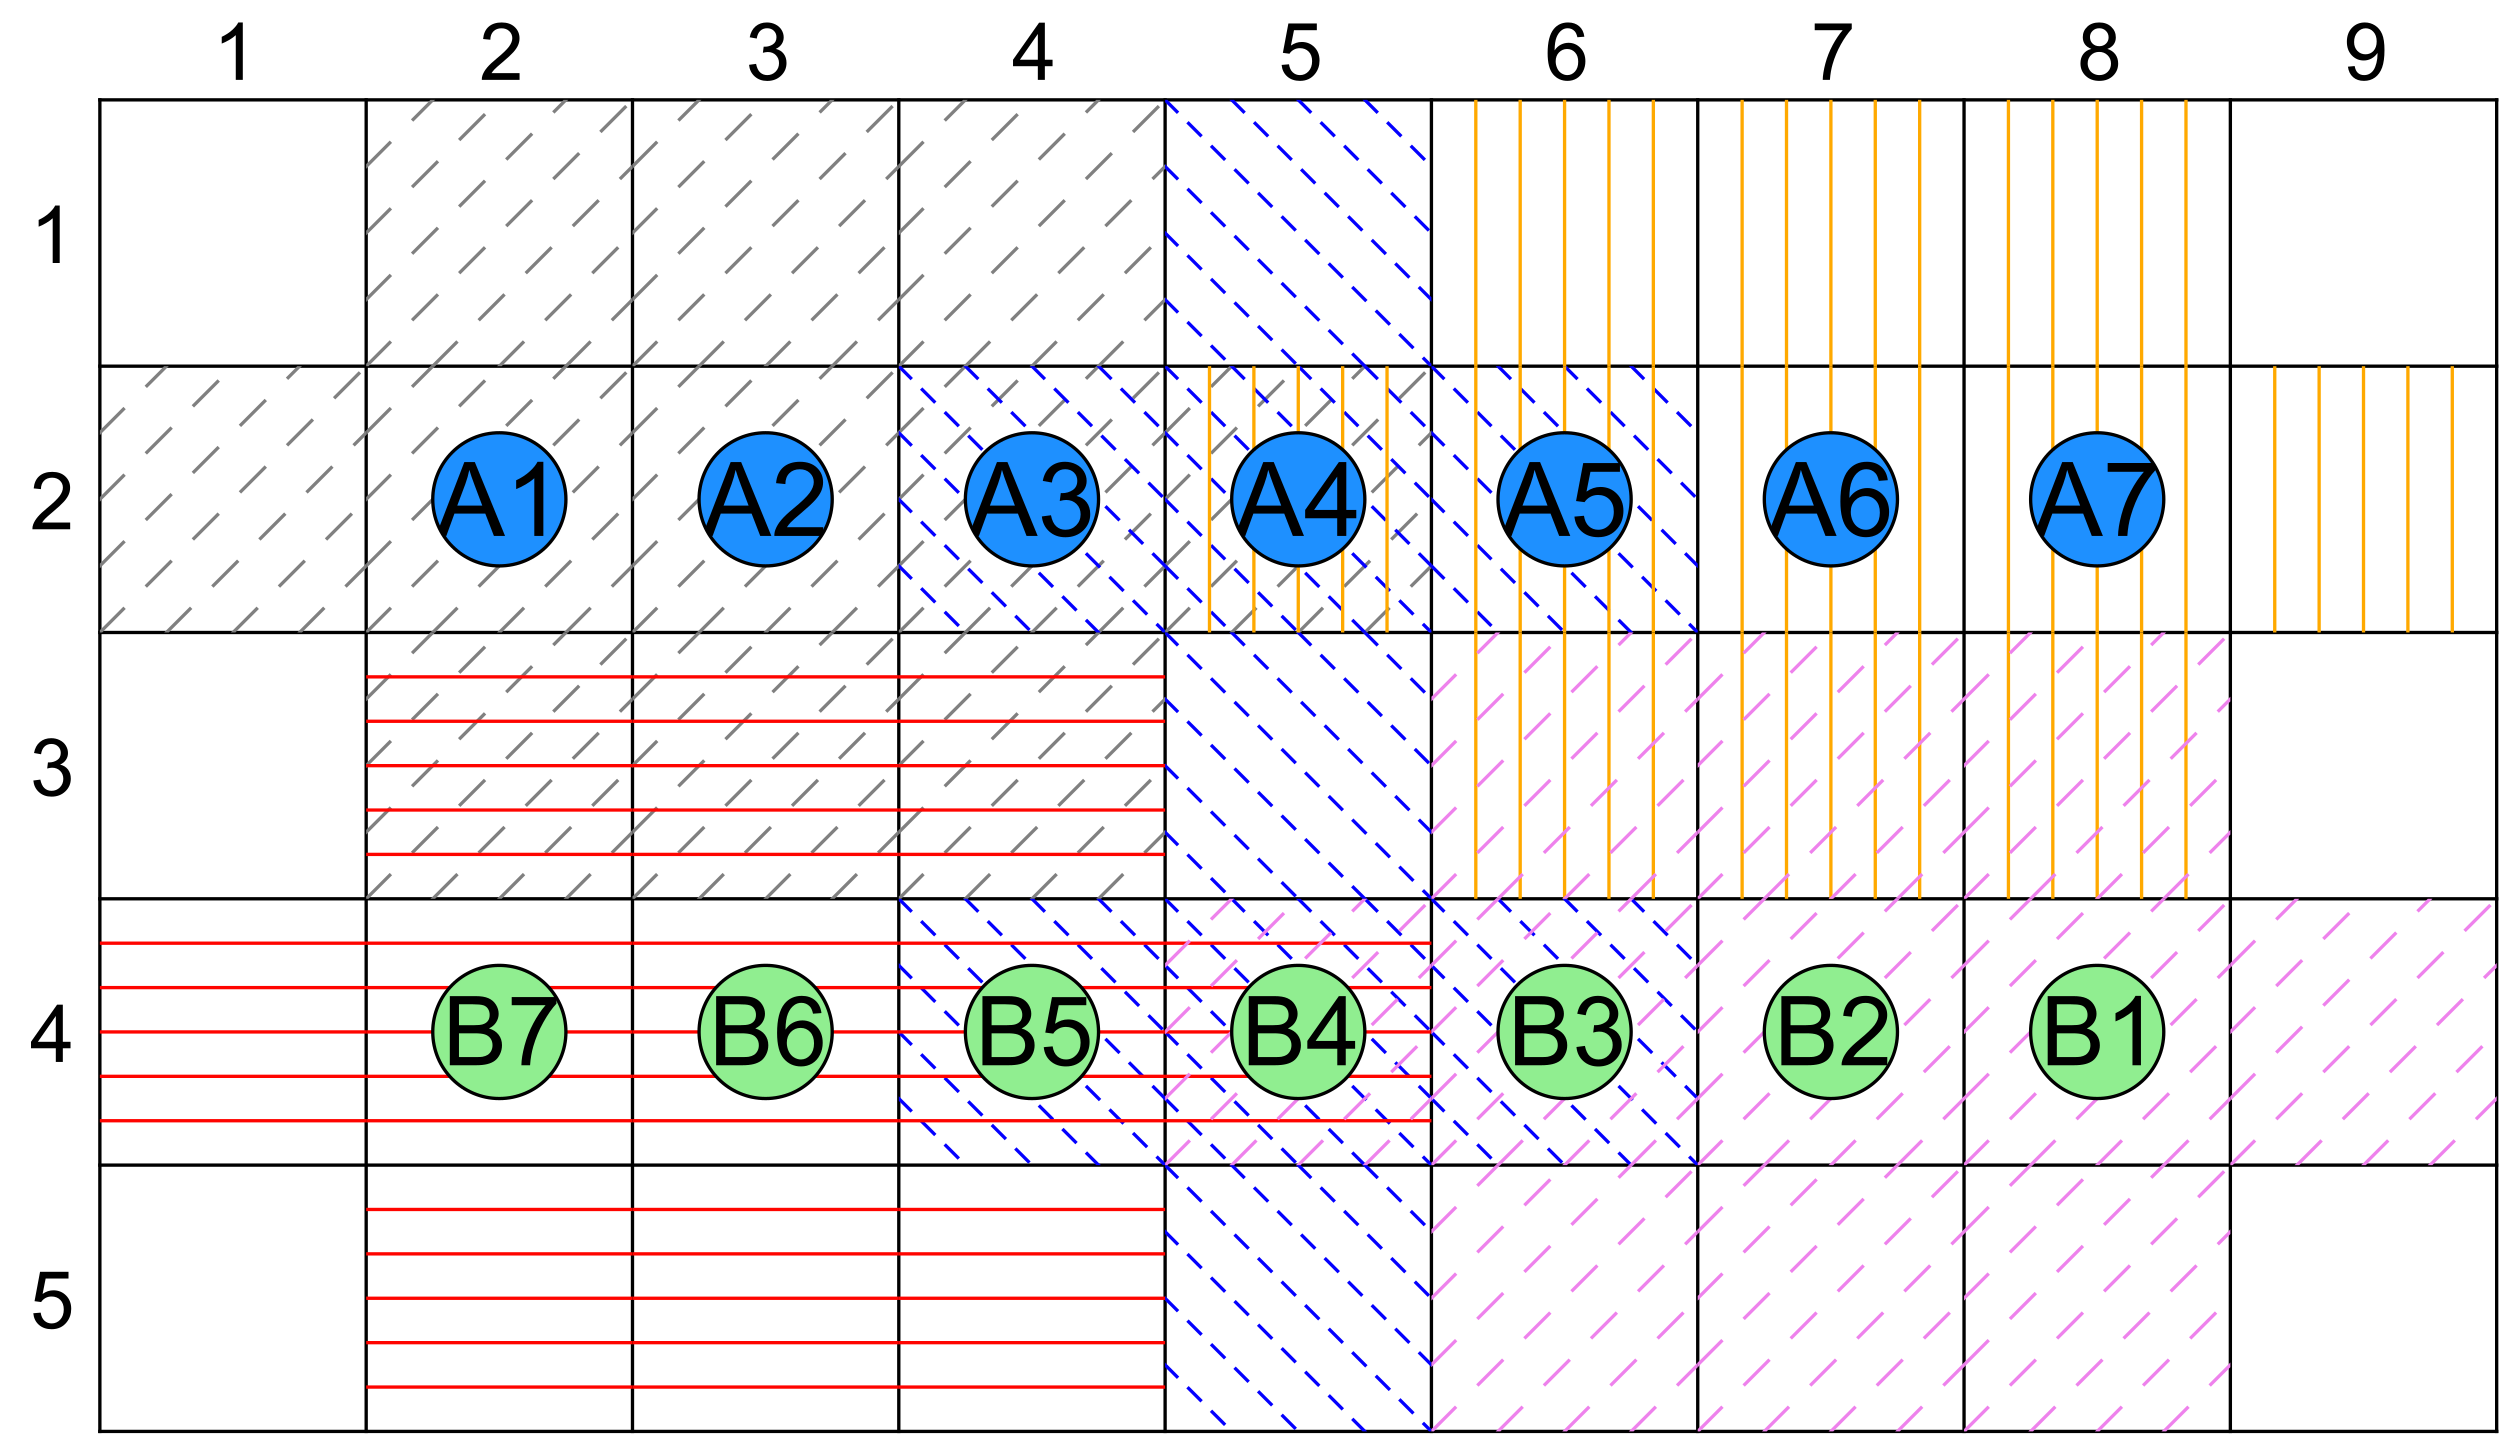 <?xml version="1.0" encoding="UTF-8"?><svg xmlns="http://www.w3.org/2000/svg" xmlns:xlink="http://www.w3.org/1999/xlink" stroke-dasharray="none" shape-rendering="auto" font-family="'Dialog'" width="751" text-rendering="auto" fill-opacity="1" contentScriptType="text/ecmascript" color-interpolation="auto" color-rendering="auto" preserveAspectRatio="xMidYMid meet" font-size="12px" fill="black" stroke="black" image-rendering="auto" stroke-miterlimit="10" zoomAndPan="magnify" version="1.0" stroke-linecap="square" stroke-linejoin="miter" contentStyleType="text/css" font-style="normal" height="431" stroke-width="1" stroke-dashoffset="0" font-weight="normal" stroke-opacity="1"><!--Generated by the Batik Graphics2D SVG Generator--><defs id="genericDefs"/><g><defs id="defs1"><clipPath clipPathUnits="userSpaceOnUse" id="clipPath1"><path d="M110 190 L190 190 L190 270 L110 270 L110 190 Z"/></clipPath><clipPath clipPathUnits="userSpaceOnUse" id="clipPath2"><path d="M30 110 L110 110 L110 190 L30 190 L30 110 Z"/></clipPath><clipPath clipPathUnits="userSpaceOnUse" id="clipPath3"><path d="M110 110 L190 110 L190 190 L110 190 L110 110 Z"/></clipPath><clipPath clipPathUnits="userSpaceOnUse" id="clipPath4"><path d="M190 190 L270 190 L270 270 L190 270 L190 190 Z"/></clipPath><clipPath clipPathUnits="userSpaceOnUse" id="clipPath5"><path d="M110 30 L190 30 L190 110 L110 110 L110 30 Z"/></clipPath><clipPath clipPathUnits="userSpaceOnUse" id="clipPath6"><path d="M190 110 L270 110 L270 190 L190 190 L190 110 Z"/></clipPath><clipPath clipPathUnits="userSpaceOnUse" id="clipPath7"><path d="M270 190 L350 190 L350 270 L270 270 L270 190 Z"/></clipPath><clipPath clipPathUnits="userSpaceOnUse" id="clipPath8"><path d="M270 110 L350 110 L350 190 L270 190 L270 110 Z"/></clipPath><clipPath clipPathUnits="userSpaceOnUse" id="clipPath9"><path d="M190 30 L270 30 L270 110 L190 110 L190 30 Z"/></clipPath><clipPath clipPathUnits="userSpaceOnUse" id="clipPath10"><path d="M270 30 L350 30 L350 110 L270 110 L270 30 Z"/></clipPath><clipPath clipPathUnits="userSpaceOnUse" id="clipPath11"><path d="M350 110 L430 110 L430 190 L350 190 L350 110 Z"/></clipPath><clipPath clipPathUnits="userSpaceOnUse" id="clipPath12"><path d="M350 350 L430 350 L430 430 L350 430 L350 350 Z"/></clipPath><clipPath clipPathUnits="userSpaceOnUse" id="clipPath13"><path d="M270 270 L350 270 L350 350 L270 350 L270 270 Z"/></clipPath><clipPath clipPathUnits="userSpaceOnUse" id="clipPath14"><path d="M350 270 L430 270 L430 350 L350 350 L350 270 Z"/></clipPath><clipPath clipPathUnits="userSpaceOnUse" id="clipPath15"><path d="M350 190 L430 190 L430 270 L350 270 L350 190 Z"/></clipPath><clipPath clipPathUnits="userSpaceOnUse" id="clipPath16"><path d="M430 270 L510 270 L510 350 L430 350 L430 270 Z"/></clipPath><clipPath clipPathUnits="userSpaceOnUse" id="clipPath17"><path d="M430 110 L510 110 L510 190 L430 190 L430 110 Z"/></clipPath><clipPath clipPathUnits="userSpaceOnUse" id="clipPath18"><path d="M350 30 L430 30 L430 110 L350 110 L350 30 Z"/></clipPath><clipPath clipPathUnits="userSpaceOnUse" id="clipPath19"><path d="M430 190 L510 190 L510 270 L430 270 L430 190 Z"/></clipPath><clipPath clipPathUnits="userSpaceOnUse" id="clipPath20"><path d="M510 190 L590 190 L590 270 L510 270 L510 190 Z"/></clipPath><clipPath clipPathUnits="userSpaceOnUse" id="clipPath21"><path d="M430 30 L510 30 L510 110 L430 110 L430 30 Z"/></clipPath><clipPath clipPathUnits="userSpaceOnUse" id="clipPath22"><path d="M590 190 L670 190 L670 270 L590 270 L590 190 Z"/></clipPath><clipPath clipPathUnits="userSpaceOnUse" id="clipPath23"><path d="M510 110 L590 110 L590 190 L510 190 L510 110 Z"/></clipPath><clipPath clipPathUnits="userSpaceOnUse" id="clipPath24"><path d="M510 30 L590 30 L590 110 L510 110 L510 30 Z"/></clipPath><clipPath clipPathUnits="userSpaceOnUse" id="clipPath25"><path d="M590 110 L670 110 L670 190 L590 190 L590 110 Z"/></clipPath><clipPath clipPathUnits="userSpaceOnUse" id="clipPath26"><path d="M670 110 L750 110 L750 190 L670 190 L670 110 Z"/></clipPath><clipPath clipPathUnits="userSpaceOnUse" id="clipPath27"><path d="M590 30 L670 30 L670 110 L590 110 L590 30 Z"/></clipPath><clipPath clipPathUnits="userSpaceOnUse" id="clipPath28"><path d="M190 270 L270 270 L270 350 L190 350 L190 270 Z"/></clipPath><clipPath clipPathUnits="userSpaceOnUse" id="clipPath29"><path d="M270 350 L350 350 L350 430 L270 430 L270 350 Z"/></clipPath><clipPath clipPathUnits="userSpaceOnUse" id="clipPath30"><path d="M110 350 L190 350 L190 430 L110 430 L110 350 Z"/></clipPath><clipPath clipPathUnits="userSpaceOnUse" id="clipPath31"><path d="M30 270 L110 270 L110 350 L30 350 L30 270 Z"/></clipPath><clipPath clipPathUnits="userSpaceOnUse" id="clipPath32"><path d="M110 270 L190 270 L190 350 L110 350 L110 270 Z"/></clipPath><clipPath clipPathUnits="userSpaceOnUse" id="clipPath33"><path d="M190 350 L270 350 L270 430 L190 430 L190 350 Z"/></clipPath><clipPath clipPathUnits="userSpaceOnUse" id="clipPath34"><path d="M430 350 L510 350 L510 430 L430 430 L430 350 Z"/></clipPath><clipPath clipPathUnits="userSpaceOnUse" id="clipPath35"><path d="M510 350 L590 350 L590 430 L510 430 L510 350 Z"/></clipPath><clipPath clipPathUnits="userSpaceOnUse" id="clipPath36"><path d="M590 350 L670 350 L670 430 L590 430 L590 350 Z"/></clipPath><clipPath clipPathUnits="userSpaceOnUse" id="clipPath37"><path d="M510 270 L590 270 L590 350 L510 350 L510 270 Z"/></clipPath><clipPath clipPathUnits="userSpaceOnUse" id="clipPath38"><path d="M590 270 L670 270 L670 350 L590 350 L590 270 Z"/></clipPath><clipPath clipPathUnits="userSpaceOnUse" id="clipPath39"><path d="M670 270 L750 270 L750 350 L670 350 L670 270 Z"/></clipPath><clipPath clipPathUnits="userSpaceOnUse" id="clipPath40"><path d="M129 129 L171 129 L171 171 L129 171 L129 129 Z"/></clipPath><clipPath clipPathUnits="userSpaceOnUse" id="clipPath41"><path d="M170 150 C170 161.046 161.046 170 150 170 C138.954 170 130 161.046 130 150 C130 138.954 138.954 130 150 130 C161.046 130 170 138.954 170 150 Z"/></clipPath><clipPath clipPathUnits="userSpaceOnUse" id="clipPath42"><path d="M609 289 L651 289 L651 331 L609 331 L609 289 Z"/></clipPath><clipPath clipPathUnits="userSpaceOnUse" id="clipPath43"><path d="M650 310 C650 321.046 641.046 330 630 330 C618.954 330 610 321.046 610 310 C610 298.954 618.954 290 630 290 C641.046 290 650 298.954 650 310 Z"/></clipPath><clipPath clipPathUnits="userSpaceOnUse" id="clipPath44"><path d="M209 129 L251 129 L251 171 L209 171 L209 129 Z"/></clipPath><clipPath clipPathUnits="userSpaceOnUse" id="clipPath45"><path d="M250 150 C250 161.046 241.046 170 230 170 C218.954 170 210 161.046 210 150 C210 138.954 218.954 130 230 130 C241.046 130 250 138.954 250 150 Z"/></clipPath><clipPath clipPathUnits="userSpaceOnUse" id="clipPath46"><path d="M529 289 L571 289 L571 331 L529 331 L529 289 Z"/></clipPath><clipPath clipPathUnits="userSpaceOnUse" id="clipPath47"><path d="M570 310 C570 321.046 561.046 330 550 330 C538.954 330 530 321.046 530 310 C530 298.954 538.954 290 550 290 C561.046 290 570 298.954 570 310 Z"/></clipPath><clipPath clipPathUnits="userSpaceOnUse" id="clipPath48"><path d="M289 129 L331 129 L331 171 L289 171 L289 129 Z"/></clipPath><clipPath clipPathUnits="userSpaceOnUse" id="clipPath49"><path d="M330 150 C330 161.046 321.046 170 310 170 C298.954 170 290 161.046 290 150 C290 138.954 298.954 130 310 130 C321.046 130 330 138.954 330 150 Z"/></clipPath><clipPath clipPathUnits="userSpaceOnUse" id="clipPath50"><path d="M449 289 L491 289 L491 331 L449 331 L449 289 Z"/></clipPath><clipPath clipPathUnits="userSpaceOnUse" id="clipPath51"><path d="M490 310 C490 321.046 481.046 330 470 330 C458.954 330 450 321.046 450 310 C450 298.954 458.954 290 470 290 C481.046 290 490 298.954 490 310 Z"/></clipPath><clipPath clipPathUnits="userSpaceOnUse" id="clipPath52"><path d="M369 129 L411 129 L411 171 L369 171 L369 129 Z"/></clipPath><clipPath clipPathUnits="userSpaceOnUse" id="clipPath53"><path d="M410 150 C410 161.046 401.046 170 390 170 C378.954 170 370 161.046 370 150 C370 138.954 378.954 130 390 130 C401.046 130 410 138.954 410 150 Z"/></clipPath><clipPath clipPathUnits="userSpaceOnUse" id="clipPath54"><path d="M369 289 L411 289 L411 331 L369 331 L369 289 Z"/></clipPath><clipPath clipPathUnits="userSpaceOnUse" id="clipPath55"><path d="M410 310 C410 321.046 401.046 330 390 330 C378.954 330 370 321.046 370 310 C370 298.954 378.954 290 390 290 C401.046 290 410 298.954 410 310 Z"/></clipPath><clipPath clipPathUnits="userSpaceOnUse" id="clipPath56"><path d="M449 129 L491 129 L491 171 L449 171 L449 129 Z"/></clipPath><clipPath clipPathUnits="userSpaceOnUse" id="clipPath57"><path d="M490 150 C490 161.046 481.046 170 470 170 C458.954 170 450 161.046 450 150 C450 138.954 458.954 130 470 130 C481.046 130 490 138.954 490 150 Z"/></clipPath><clipPath clipPathUnits="userSpaceOnUse" id="clipPath58"><path d="M289 289 L331 289 L331 331 L289 331 L289 289 Z"/></clipPath><clipPath clipPathUnits="userSpaceOnUse" id="clipPath59"><path d="M330 310 C330 321.046 321.046 330 310 330 C298.954 330 290 321.046 290 310 C290 298.954 298.954 290 310 290 C321.046 290 330 298.954 330 310 Z"/></clipPath><clipPath clipPathUnits="userSpaceOnUse" id="clipPath60"><path d="M529 129 L571 129 L571 171 L529 171 L529 129 Z"/></clipPath><clipPath clipPathUnits="userSpaceOnUse" id="clipPath61"><path d="M570 150 C570 161.046 561.046 170 550 170 C538.954 170 530 161.046 530 150 C530 138.954 538.954 130 550 130 C561.046 130 570 138.954 570 150 Z"/></clipPath><clipPath clipPathUnits="userSpaceOnUse" id="clipPath62"><path d="M209 289 L251 289 L251 331 L209 331 L209 289 Z"/></clipPath><clipPath clipPathUnits="userSpaceOnUse" id="clipPath63"><path d="M250 310 C250 321.046 241.046 330 230 330 C218.954 330 210 321.046 210 310 C210 298.954 218.954 290 230 290 C241.046 290 250 298.954 250 310 Z"/></clipPath><clipPath clipPathUnits="userSpaceOnUse" id="clipPath64"><path d="M609 129 L651 129 L651 171 L609 171 L609 129 Z"/></clipPath><clipPath clipPathUnits="userSpaceOnUse" id="clipPath65"><path d="M650 150 C650 161.046 641.046 170 630 170 C618.954 170 610 161.046 610 150 C610 138.954 618.954 130 630 130 C641.046 130 650 138.954 650 150 Z"/></clipPath><clipPath clipPathUnits="userSpaceOnUse" id="clipPath66"><path d="M129 289 L171 289 L171 331 L129 331 L129 289 Z"/></clipPath><clipPath clipPathUnits="userSpaceOnUse" id="clipPath67"><path d="M170 310 C170 321.046 161.046 330 150 330 C138.954 330 130 321.046 130 310 C130 298.954 138.954 290 150 290 C161.046 290 170 298.954 170 310 Z"/></clipPath></defs><g><line y2="30" fill="none" x1="30" x2="750" y1="30"/><line y2="110" fill="none" x1="30" x2="750" y1="110"/><line y2="190" fill="none" x1="30" x2="750" y1="190"/><line y2="270" fill="none" x1="30" x2="750" y1="270"/><line y2="350" fill="none" x1="30" x2="750" y1="350"/><line y2="430" fill="none" x1="30" x2="750" y1="430"/><line y2="430" fill="none" x1="30" x2="30" y1="30"/><line y2="430" fill="none" x1="110" x2="110" y1="30"/><line y2="430" fill="none" x1="190" x2="190" y1="30"/><line y2="430" fill="none" x1="270" x2="270" y1="30"/><line y2="430" fill="none" x1="350" x2="350" y1="30"/><line y2="430" fill="none" x1="430" x2="430" y1="30"/><line y2="430" fill="none" x1="510" x2="510" y1="30"/><line y2="430" fill="none" x1="590" x2="590" y1="30"/><line y2="430" fill="none" x1="670" x2="670" y1="30"/><line y2="430" fill="none" x1="750" x2="750" y1="30"/><path d="M17.938 79 L15.828 79 L15.828 65.562 Q15.078 66.281 13.836 67.008 Q12.594 67.734 11.609 68.094 L11.609 66.062 Q13.391 65.234 14.711 64.047 Q16.031 62.859 16.578 61.75 L17.938 61.75 L17.938 79 Z" stroke="none"/><path d="M21.078 156.969 L21.078 159 L9.734 159 Q9.703 158.234 9.969 157.531 Q10.406 156.375 11.359 155.25 Q12.312 154.125 14.125 152.641 Q16.922 150.344 17.906 149.008 Q18.891 147.672 18.891 146.469 Q18.891 145.219 17.992 144.359 Q17.094 143.5 15.656 143.5 Q14.141 143.5 13.227 144.414 Q12.312 145.328 12.297 146.938 L10.125 146.719 Q10.344 144.297 11.797 143.023 Q13.25 141.75 15.703 141.75 Q18.172 141.75 19.617 143.117 Q21.062 144.484 21.062 146.516 Q21.062 147.547 20.641 148.547 Q20.219 149.547 19.242 150.648 Q18.266 151.75 15.984 153.672 Q14.094 155.266 13.555 155.828 Q13.016 156.391 12.656 156.969 L21.078 156.969 Z" stroke="none"/><path d="M10.016 234.469 L12.125 234.188 Q12.484 235.969 13.359 236.766 Q14.234 237.562 15.484 237.562 Q16.969 237.562 17.992 236.531 Q19.016 235.5 19.016 233.969 Q19.016 232.516 18.07 231.57 Q17.125 230.625 15.656 230.625 Q15.062 230.625 14.172 230.859 L14.406 229.016 Q14.609 229.031 14.75 229.031 Q16.094 229.031 17.172 228.328 Q18.25 227.625 18.25 226.172 Q18.25 225 17.461 224.242 Q16.672 223.484 15.438 223.484 Q14.203 223.484 13.383 224.258 Q12.562 225.031 12.328 226.578 L10.219 226.203 Q10.609 224.078 11.977 222.914 Q13.344 221.75 15.391 221.75 Q16.797 221.75 17.977 222.352 Q19.156 222.953 19.789 224 Q20.422 225.047 20.422 226.219 Q20.422 227.328 19.82 228.242 Q19.219 229.156 18.047 229.688 Q19.578 230.047 20.422 231.156 Q21.266 232.266 21.266 233.922 Q21.266 236.172 19.625 237.742 Q17.984 239.312 15.469 239.312 Q13.203 239.312 11.711 237.961 Q10.219 236.609 10.016 234.469 Z" stroke="none"/><path d="M16.766 319 L16.766 314.891 L9.312 314.891 L9.312 312.953 L17.141 301.812 L18.875 301.812 L18.875 312.953 L21.188 312.953 L21.188 314.891 L18.875 314.891 L18.875 319 L16.766 319 ZM16.766 312.953 L16.766 305.203 L11.375 312.953 L16.766 312.953 Z" stroke="none"/><path d="M10 394.5 L12.219 394.312 Q12.453 395.922 13.352 396.742 Q14.25 397.562 15.516 397.562 Q17.047 397.562 18.102 396.414 Q19.156 395.266 19.156 393.359 Q19.156 391.562 18.141 390.516 Q17.125 389.469 15.484 389.469 Q14.469 389.469 13.648 389.93 Q12.828 390.391 12.359 391.141 L10.375 390.875 L12.031 382.047 L20.578 382.047 L20.578 384.062 L13.719 384.062 L12.797 388.688 Q14.344 387.609 16.047 387.609 Q18.297 387.609 19.844 389.164 Q21.391 390.719 21.391 393.172 Q21.391 395.5 20.031 397.203 Q18.375 399.297 15.516 399.297 Q13.172 399.297 11.688 397.984 Q10.203 396.672 10 394.5 Z" stroke="none"/><path d="M72.938 24 L70.828 24 L70.828 10.562 Q70.078 11.281 68.836 12.008 Q67.594 12.734 66.609 13.094 L66.609 11.062 Q68.391 10.234 69.711 9.047 Q71.031 7.859 71.578 6.75 L72.938 6.75 L72.938 24 Z" stroke="none"/><path d="M156.078 21.969 L156.078 24 L144.734 24 Q144.703 23.234 144.969 22.531 Q145.406 21.375 146.359 20.25 Q147.312 19.125 149.125 17.641 Q151.922 15.344 152.906 14.008 Q153.891 12.672 153.891 11.469 Q153.891 10.219 152.992 9.359 Q152.094 8.5 150.656 8.5 Q149.141 8.5 148.227 9.414 Q147.312 10.328 147.297 11.938 L145.125 11.719 Q145.344 9.297 146.797 8.023 Q148.25 6.75 150.703 6.75 Q153.172 6.75 154.617 8.117 Q156.062 9.484 156.062 11.516 Q156.062 12.547 155.641 13.547 Q155.219 14.547 154.242 15.648 Q153.266 16.75 150.984 18.672 Q149.094 20.266 148.555 20.828 Q148.016 21.391 147.656 21.969 L156.078 21.969 Z" stroke="none"/><path d="M225.016 19.469 L227.125 19.188 Q227.484 20.969 228.359 21.766 Q229.234 22.562 230.484 22.562 Q231.969 22.562 232.992 21.531 Q234.016 20.5 234.016 18.969 Q234.016 17.516 233.07 16.57 Q232.125 15.625 230.656 15.625 Q230.062 15.625 229.172 15.859 L229.406 14.016 Q229.609 14.031 229.75 14.031 Q231.094 14.031 232.172 13.328 Q233.25 12.625 233.25 11.172 Q233.25 10 232.461 9.242 Q231.672 8.484 230.438 8.484 Q229.203 8.484 228.383 9.258 Q227.562 10.031 227.328 11.578 L225.219 11.203 Q225.609 9.078 226.977 7.914 Q228.344 6.75 230.391 6.75 Q231.797 6.75 232.977 7.352 Q234.156 7.953 234.789 9 Q235.422 10.047 235.422 11.219 Q235.422 12.328 234.82 13.242 Q234.219 14.156 233.047 14.688 Q234.578 15.047 235.422 16.156 Q236.266 17.266 236.266 18.922 Q236.266 21.172 234.625 22.742 Q232.984 24.312 230.469 24.312 Q228.203 24.312 226.711 22.961 Q225.219 21.609 225.016 19.469 Z" stroke="none"/><path d="M311.766 24 L311.766 19.891 L304.312 19.891 L304.312 17.953 L312.141 6.812 L313.875 6.812 L313.875 17.953 L316.188 17.953 L316.188 19.891 L313.875 19.891 L313.875 24 L311.766 24 ZM311.766 17.953 L311.766 10.203 L306.375 17.953 L311.766 17.953 Z" stroke="none"/><path d="M385 19.5 L387.219 19.312 Q387.453 20.922 388.352 21.742 Q389.25 22.562 390.516 22.562 Q392.047 22.562 393.102 21.414 Q394.156 20.266 394.156 18.359 Q394.156 16.562 393.141 15.516 Q392.125 14.469 390.484 14.469 Q389.469 14.469 388.648 14.93 Q387.828 15.391 387.359 16.141 L385.375 15.875 L387.031 7.047 L395.578 7.047 L395.578 9.062 L388.719 9.062 L387.797 13.688 Q389.344 12.609 391.047 12.609 Q393.297 12.609 394.844 14.164 Q396.391 15.719 396.391 18.172 Q396.391 20.5 395.031 22.203 Q393.375 24.297 390.516 24.297 Q388.172 24.297 386.688 22.984 Q385.203 21.672 385 19.5 Z" stroke="none"/><path d="M475.938 11.031 L473.844 11.188 Q473.562 9.953 473.047 9.391 Q472.188 8.484 470.938 8.484 Q469.938 8.484 469.172 9.047 Q468.172 9.766 467.602 11.164 Q467.031 12.562 467 15.141 Q467.766 13.984 468.867 13.422 Q469.969 12.859 471.172 12.859 Q473.281 12.859 474.766 14.406 Q476.25 15.953 476.25 18.422 Q476.25 20.031 475.555 21.422 Q474.859 22.812 473.641 23.555 Q472.422 24.297 470.875 24.297 Q468.234 24.297 466.57 22.352 Q464.906 20.406 464.906 15.953 Q464.906 10.984 466.75 8.719 Q468.344 6.75 471.062 6.75 Q473.094 6.75 474.391 7.883 Q475.688 9.016 475.938 11.031 ZM467.328 18.438 Q467.328 19.516 467.789 20.516 Q468.25 21.516 469.086 22.039 Q469.922 22.562 470.828 22.562 Q472.172 22.562 473.133 21.484 Q474.094 20.406 474.094 18.547 Q474.094 16.766 473.141 15.742 Q472.188 14.719 470.75 14.719 Q469.328 14.719 468.328 15.742 Q467.328 16.766 467.328 18.438 Z" stroke="none"/><path d="M545.141 9.062 L545.141 7.047 L556.266 7.047 L556.266 8.688 Q554.625 10.422 553.008 13.32 Q551.391 16.219 550.516 19.281 Q549.891 21.438 549.703 24 L547.547 24 Q547.578 21.969 548.336 19.102 Q549.094 16.234 550.523 13.562 Q551.953 10.891 553.547 9.062 L545.141 9.062 Z" stroke="none"/><path d="M628.25 14.688 Q626.938 14.203 626.305 13.312 Q625.672 12.422 625.672 11.172 Q625.672 9.297 627.016 8.023 Q628.359 6.75 630.594 6.75 Q632.844 6.75 634.219 8.055 Q635.594 9.359 635.594 11.234 Q635.594 12.438 634.969 13.32 Q634.344 14.203 633.062 14.688 Q634.641 15.203 635.469 16.352 Q636.297 17.5 636.297 19.094 Q636.297 21.297 634.734 22.797 Q633.172 24.297 630.641 24.297 Q628.094 24.297 626.531 22.789 Q624.969 21.281 624.969 19.031 Q624.969 17.359 625.82 16.227 Q626.672 15.094 628.25 14.688 ZM627.828 11.109 Q627.828 12.328 628.609 13.102 Q629.391 13.875 630.641 13.875 Q631.859 13.875 632.641 13.109 Q633.422 12.344 633.422 11.219 Q633.422 10.062 632.617 9.273 Q631.812 8.484 630.625 8.484 Q629.422 8.484 628.625 9.258 Q627.828 10.031 627.828 11.109 ZM627.141 19.047 Q627.141 19.938 627.57 20.781 Q628 21.625 628.844 22.094 Q629.688 22.562 630.656 22.562 Q632.172 22.562 633.156 21.586 Q634.141 20.609 634.141 19.109 Q634.141 17.594 633.125 16.594 Q632.109 15.594 630.594 15.594 Q629.094 15.594 628.117 16.578 Q627.141 17.562 627.141 19.047 Z" stroke="none"/><path d="M705.312 20.031 L707.344 19.844 Q707.594 21.266 708.32 21.914 Q709.047 22.562 710.188 22.562 Q711.156 22.562 711.891 22.117 Q712.625 21.672 713.094 20.922 Q713.562 20.172 713.883 18.906 Q714.203 17.641 714.203 16.328 Q714.203 16.188 714.188 15.906 Q713.547 16.922 712.453 17.547 Q711.359 18.172 710.078 18.172 Q707.953 18.172 706.477 16.625 Q705 15.078 705 12.547 Q705 9.938 706.539 8.344 Q708.078 6.75 710.406 6.75 Q712.078 6.75 713.469 7.648 Q714.859 8.547 715.578 10.219 Q716.297 11.891 716.297 15.062 Q716.297 18.344 715.578 20.297 Q714.859 22.25 713.453 23.273 Q712.047 24.297 710.141 24.297 Q708.125 24.297 706.852 23.172 Q705.578 22.047 705.312 20.031 ZM713.953 12.438 Q713.953 10.625 712.984 9.562 Q712.016 8.5 710.656 8.5 Q709.25 8.5 708.211 9.648 Q707.172 10.797 707.172 12.625 Q707.172 14.266 708.156 15.289 Q709.141 16.312 710.594 16.312 Q712.062 16.312 713.008 15.289 Q713.953 14.266 713.953 12.438 Z" stroke="none"/></g><g fill="gray" font-size="24px" stroke-dasharray="10" font-family="'Arial'" stroke-linecap="butt" stroke="gray"><line y2="190" fill="none" x1="110" clip-path="url(#clipPath1)" x2="130" y1="210"/><line y2="190" fill="none" x1="110" clip-path="url(#clipPath1)" x2="150" y1="230"/><line y2="190" fill="none" x1="110" clip-path="url(#clipPath1)" x2="170" y1="250"/><line y2="190" fill="none" x1="110" clip-path="url(#clipPath1)" x2="190" y1="270"/><line y2="210" fill="none" x1="130" clip-path="url(#clipPath1)" x2="190" y1="270"/><line y2="230" fill="none" x1="150" clip-path="url(#clipPath1)" x2="190" y1="270"/><line y2="250" fill="none" x1="170" clip-path="url(#clipPath1)" x2="190" y1="270"/><line y2="270" fill="none" x1="190" clip-path="url(#clipPath1)" x2="190" y1="270"/><line y2="110" fill="none" x1="30" clip-path="url(#clipPath2)" x2="50" y1="130"/><line y2="110" fill="none" x1="30" clip-path="url(#clipPath2)" x2="70" y1="150"/><line y2="110" fill="none" x1="30" clip-path="url(#clipPath2)" x2="90" y1="170"/><line y2="110" fill="none" x1="30" clip-path="url(#clipPath2)" x2="110" y1="190"/><line y2="130" fill="none" x1="50" clip-path="url(#clipPath2)" x2="110" y1="190"/><line y2="150" fill="none" x1="70" clip-path="url(#clipPath2)" x2="110" y1="190"/><line y2="170" fill="none" x1="90" clip-path="url(#clipPath2)" x2="110" y1="190"/><line y2="190" fill="none" x1="110" clip-path="url(#clipPath2)" x2="110" y1="190"/><line y2="110" fill="none" x1="110" clip-path="url(#clipPath3)" x2="130" y1="130"/><line y2="110" fill="none" x1="110" clip-path="url(#clipPath3)" x2="150" y1="150"/><line y2="110" fill="none" x1="110" clip-path="url(#clipPath3)" x2="170" y1="170"/><line y2="110" fill="none" x1="110" clip-path="url(#clipPath3)" x2="190" y1="190"/><line y2="130" fill="none" x1="130" clip-path="url(#clipPath3)" x2="190" y1="190"/><line y2="150" fill="none" x1="150" clip-path="url(#clipPath3)" x2="190" y1="190"/><line y2="170" fill="none" x1="170" clip-path="url(#clipPath3)" x2="190" y1="190"/><line y2="190" fill="none" x1="190" clip-path="url(#clipPath3)" x2="190" y1="190"/><line y2="190" fill="none" x1="190" clip-path="url(#clipPath4)" x2="210" y1="210"/><line y2="190" fill="none" x1="190" clip-path="url(#clipPath4)" x2="230" y1="230"/><line y2="190" fill="none" x1="190" clip-path="url(#clipPath4)" x2="250" y1="250"/><line y2="190" fill="none" x1="190" clip-path="url(#clipPath4)" x2="270" y1="270"/><line y2="210" fill="none" x1="210" clip-path="url(#clipPath4)" x2="270" y1="270"/><line y2="230" fill="none" x1="230" clip-path="url(#clipPath4)" x2="270" y1="270"/><line y2="250" fill="none" x1="250" clip-path="url(#clipPath4)" x2="270" y1="270"/><line y2="270" fill="none" x1="270" clip-path="url(#clipPath4)" x2="270" y1="270"/><line y2="30" fill="none" x1="110" clip-path="url(#clipPath5)" x2="130" y1="50"/><line y2="30" fill="none" x1="110" clip-path="url(#clipPath5)" x2="150" y1="70"/><line y2="30" fill="none" x1="110" clip-path="url(#clipPath5)" x2="170" y1="90"/><line y2="30" fill="none" x1="110" clip-path="url(#clipPath5)" x2="190" y1="110"/><line y2="50" fill="none" x1="130" clip-path="url(#clipPath5)" x2="190" y1="110"/><line y2="70" fill="none" x1="150" clip-path="url(#clipPath5)" x2="190" y1="110"/><line y2="90" fill="none" x1="170" clip-path="url(#clipPath5)" x2="190" y1="110"/><line y2="110" fill="none" x1="190" clip-path="url(#clipPath5)" x2="190" y1="110"/><line y2="110" fill="none" x1="190" clip-path="url(#clipPath6)" x2="210" y1="130"/><line y2="110" fill="none" x1="190" clip-path="url(#clipPath6)" x2="230" y1="150"/><line y2="110" fill="none" x1="190" clip-path="url(#clipPath6)" x2="250" y1="170"/><line y2="110" fill="none" x1="190" clip-path="url(#clipPath6)" x2="270" y1="190"/><line y2="130" fill="none" x1="210" clip-path="url(#clipPath6)" x2="270" y1="190"/><line y2="150" fill="none" x1="230" clip-path="url(#clipPath6)" x2="270" y1="190"/><line y2="170" fill="none" x1="250" clip-path="url(#clipPath6)" x2="270" y1="190"/><line y2="190" fill="none" x1="270" clip-path="url(#clipPath6)" x2="270" y1="190"/><line y2="190" fill="none" x1="270" clip-path="url(#clipPath7)" x2="290" y1="210"/><line y2="190" fill="none" x1="270" clip-path="url(#clipPath7)" x2="310" y1="230"/><line y2="190" fill="none" x1="270" clip-path="url(#clipPath7)" x2="330" y1="250"/><line y2="190" fill="none" x1="270" clip-path="url(#clipPath7)" x2="350" y1="270"/><line y2="210" fill="none" x1="290" clip-path="url(#clipPath7)" x2="350" y1="270"/><line y2="230" fill="none" x1="310" clip-path="url(#clipPath7)" x2="350" y1="270"/><line y2="250" fill="none" x1="330" clip-path="url(#clipPath7)" x2="350" y1="270"/><line y2="270" fill="none" x1="350" clip-path="url(#clipPath7)" x2="350" y1="270"/><line y2="110" fill="none" x1="270" clip-path="url(#clipPath8)" x2="290" y1="130"/><line y2="110" fill="none" x1="270" clip-path="url(#clipPath8)" x2="310" y1="150"/><line y2="110" fill="none" x1="270" clip-path="url(#clipPath8)" x2="330" y1="170"/><line y2="110" fill="none" x1="270" clip-path="url(#clipPath8)" x2="350" y1="190"/><line y2="130" fill="none" x1="290" clip-path="url(#clipPath8)" x2="350" y1="190"/><line y2="150" fill="none" x1="310" clip-path="url(#clipPath8)" x2="350" y1="190"/><line y2="170" fill="none" x1="330" clip-path="url(#clipPath8)" x2="350" y1="190"/><line y2="190" fill="none" x1="350" clip-path="url(#clipPath8)" x2="350" y1="190"/><line y2="30" fill="none" x1="190" clip-path="url(#clipPath9)" x2="210" y1="50"/><line y2="30" fill="none" x1="190" clip-path="url(#clipPath9)" x2="230" y1="70"/><line y2="30" fill="none" x1="190" clip-path="url(#clipPath9)" x2="250" y1="90"/><line y2="30" fill="none" x1="190" clip-path="url(#clipPath9)" x2="270" y1="110"/><line y2="50" fill="none" x1="210" clip-path="url(#clipPath9)" x2="270" y1="110"/><line y2="70" fill="none" x1="230" clip-path="url(#clipPath9)" x2="270" y1="110"/><line y2="90" fill="none" x1="250" clip-path="url(#clipPath9)" x2="270" y1="110"/><line y2="110" fill="none" x1="270" clip-path="url(#clipPath9)" x2="270" y1="110"/><line y2="30" fill="none" x1="270" clip-path="url(#clipPath10)" x2="290" y1="50"/><line y2="30" fill="none" x1="270" clip-path="url(#clipPath10)" x2="310" y1="70"/><line y2="30" fill="none" x1="270" clip-path="url(#clipPath10)" x2="330" y1="90"/><line y2="30" fill="none" x1="270" clip-path="url(#clipPath10)" x2="350" y1="110"/><line y2="50" fill="none" x1="290" clip-path="url(#clipPath10)" x2="350" y1="110"/><line y2="70" fill="none" x1="310" clip-path="url(#clipPath10)" x2="350" y1="110"/><line y2="90" fill="none" x1="330" clip-path="url(#clipPath10)" x2="350" y1="110"/><line y2="110" fill="none" x1="350" clip-path="url(#clipPath10)" x2="350" y1="110"/><line y2="110" fill="none" x1="350" clip-path="url(#clipPath11)" x2="370" y1="130"/><line y2="110" fill="none" x1="350" clip-path="url(#clipPath11)" x2="390" y1="150"/><line y2="110" fill="none" x1="350" clip-path="url(#clipPath11)" x2="410" y1="170"/><line y2="110" fill="none" x1="350" clip-path="url(#clipPath11)" x2="430" y1="190"/><line y2="130" fill="none" x1="370" clip-path="url(#clipPath11)" x2="430" y1="190"/><line y2="150" fill="none" x1="390" clip-path="url(#clipPath11)" x2="430" y1="190"/><line y2="170" fill="none" x1="410" clip-path="url(#clipPath11)" x2="430" y1="190"/><line y2="190" fill="none" x1="430" clip-path="url(#clipPath11)" x2="430" y1="190"/></g><g font-size="24px" stroke-linecap="butt" fill="rgb(4,0,255)" font-family="'Arial'" stroke-dasharray="5" stroke="rgb(4,0,255)" stroke-miterlimit="5"><line y2="430" fill="none" x1="350" clip-path="url(#clipPath12)" x2="410" y1="370"/><line y2="430" fill="none" x1="350" clip-path="url(#clipPath12)" x2="390" y1="390"/><line y2="430" fill="none" x1="350" clip-path="url(#clipPath12)" x2="370" y1="410"/><line y2="430" fill="none" x1="350" clip-path="url(#clipPath12)" x2="350" y1="430"/><line y2="430" fill="none" x1="350" clip-path="url(#clipPath12)" x2="430" y1="350"/><line y2="410" fill="none" x1="370" clip-path="url(#clipPath12)" x2="430" y1="350"/><line y2="390" fill="none" x1="390" clip-path="url(#clipPath12)" x2="430" y1="350"/><line y2="370" fill="none" x1="410" clip-path="url(#clipPath12)" x2="430" y1="350"/><line y2="350" fill="none" x1="430" clip-path="url(#clipPath12)" x2="430" y1="350"/><line y2="350" fill="none" x1="270" clip-path="url(#clipPath13)" x2="330" y1="290"/><line y2="350" fill="none" x1="270" clip-path="url(#clipPath13)" x2="310" y1="310"/><line y2="350" fill="none" x1="270" clip-path="url(#clipPath13)" x2="290" y1="330"/><line y2="350" fill="none" x1="270" clip-path="url(#clipPath13)" x2="270" y1="350"/><line y2="350" fill="none" x1="270" clip-path="url(#clipPath13)" x2="350" y1="270"/><line y2="330" fill="none" x1="290" clip-path="url(#clipPath13)" x2="350" y1="270"/><line y2="310" fill="none" x1="310" clip-path="url(#clipPath13)" x2="350" y1="270"/><line y2="290" fill="none" x1="330" clip-path="url(#clipPath13)" x2="350" y1="270"/><line y2="270" fill="none" x1="350" clip-path="url(#clipPath13)" x2="350" y1="270"/><line y2="350" fill="none" x1="350" clip-path="url(#clipPath14)" x2="410" y1="290"/><line y2="350" fill="none" x1="350" clip-path="url(#clipPath14)" x2="390" y1="310"/><line y2="350" fill="none" x1="350" clip-path="url(#clipPath14)" x2="370" y1="330"/><line y2="350" fill="none" x1="350" clip-path="url(#clipPath14)" x2="350" y1="350"/><line y2="350" fill="none" x1="350" clip-path="url(#clipPath14)" x2="430" y1="270"/><line y2="330" fill="none" x1="370" clip-path="url(#clipPath14)" x2="430" y1="270"/><line y2="310" fill="none" x1="390" clip-path="url(#clipPath14)" x2="430" y1="270"/><line y2="290" fill="none" x1="410" clip-path="url(#clipPath14)" x2="430" y1="270"/><line y2="270" fill="none" x1="430" clip-path="url(#clipPath14)" x2="430" y1="270"/><line y2="270" fill="none" x1="350" clip-path="url(#clipPath15)" x2="410" y1="210"/><line y2="270" fill="none" x1="350" clip-path="url(#clipPath15)" x2="390" y1="230"/><line y2="270" fill="none" x1="350" clip-path="url(#clipPath15)" x2="370" y1="250"/><line y2="270" fill="none" x1="350" clip-path="url(#clipPath15)" x2="350" y1="270"/><line y2="270" fill="none" x1="350" clip-path="url(#clipPath15)" x2="430" y1="190"/><line y2="250" fill="none" x1="370" clip-path="url(#clipPath15)" x2="430" y1="190"/><line y2="230" fill="none" x1="390" clip-path="url(#clipPath15)" x2="430" y1="190"/><line y2="210" fill="none" x1="410" clip-path="url(#clipPath15)" x2="430" y1="190"/><line y2="190" fill="none" x1="430" clip-path="url(#clipPath15)" x2="430" y1="190"/><line y2="350" fill="none" x1="430" clip-path="url(#clipPath16)" x2="490" y1="290"/><line y2="350" fill="none" x1="430" clip-path="url(#clipPath16)" x2="470" y1="310"/><line y2="350" fill="none" x1="430" clip-path="url(#clipPath16)" x2="450" y1="330"/><line y2="350" fill="none" x1="430" clip-path="url(#clipPath16)" x2="430" y1="350"/><line y2="350" fill="none" x1="430" clip-path="url(#clipPath16)" x2="510" y1="270"/><line y2="330" fill="none" x1="450" clip-path="url(#clipPath16)" x2="510" y1="270"/><line y2="310" fill="none" x1="470" clip-path="url(#clipPath16)" x2="510" y1="270"/><line y2="290" fill="none" x1="490" clip-path="url(#clipPath16)" x2="510" y1="270"/><line y2="270" fill="none" x1="510" clip-path="url(#clipPath16)" x2="510" y1="270"/><line y2="190" fill="none" x1="270" clip-path="url(#clipPath8)" x2="330" y1="130"/><line y2="190" fill="none" x1="270" clip-path="url(#clipPath8)" x2="310" y1="150"/><line y2="190" fill="none" x1="270" clip-path="url(#clipPath8)" x2="290" y1="170"/><line y2="190" fill="none" x1="270" clip-path="url(#clipPath8)" x2="270" y1="190"/><line y2="190" fill="none" x1="270" clip-path="url(#clipPath8)" x2="350" y1="110"/><line y2="170" fill="none" x1="290" clip-path="url(#clipPath8)" x2="350" y1="110"/><line y2="150" fill="none" x1="310" clip-path="url(#clipPath8)" x2="350" y1="110"/><line y2="130" fill="none" x1="330" clip-path="url(#clipPath8)" x2="350" y1="110"/><line y2="110" fill="none" x1="350" clip-path="url(#clipPath8)" x2="350" y1="110"/><line y2="190" fill="none" x1="350" clip-path="url(#clipPath11)" x2="410" y1="130"/><line y2="190" fill="none" x1="350" clip-path="url(#clipPath11)" x2="390" y1="150"/><line y2="190" fill="none" x1="350" clip-path="url(#clipPath11)" x2="370" y1="170"/><line y2="190" fill="none" x1="350" clip-path="url(#clipPath11)" x2="350" y1="190"/><line y2="190" fill="none" x1="350" clip-path="url(#clipPath11)" x2="430" y1="110"/><line y2="170" fill="none" x1="370" clip-path="url(#clipPath11)" x2="430" y1="110"/><line y2="150" fill="none" x1="390" clip-path="url(#clipPath11)" x2="430" y1="110"/><line y2="130" fill="none" x1="410" clip-path="url(#clipPath11)" x2="430" y1="110"/><line y2="110" fill="none" x1="430" clip-path="url(#clipPath11)" x2="430" y1="110"/><line y2="190" fill="none" x1="430" clip-path="url(#clipPath17)" x2="490" y1="130"/><line y2="190" fill="none" x1="430" clip-path="url(#clipPath17)" x2="470" y1="150"/><line y2="190" fill="none" x1="430" clip-path="url(#clipPath17)" x2="450" y1="170"/><line y2="190" fill="none" x1="430" clip-path="url(#clipPath17)" x2="430" y1="190"/><line y2="190" fill="none" x1="430" clip-path="url(#clipPath17)" x2="510" y1="110"/><line y2="170" fill="none" x1="450" clip-path="url(#clipPath17)" x2="510" y1="110"/><line y2="150" fill="none" x1="470" clip-path="url(#clipPath17)" x2="510" y1="110"/><line y2="130" fill="none" x1="490" clip-path="url(#clipPath17)" x2="510" y1="110"/><line y2="110" fill="none" x1="510" clip-path="url(#clipPath17)" x2="510" y1="110"/><line y2="110" fill="none" x1="350" clip-path="url(#clipPath18)" x2="410" y1="50"/><line y2="110" fill="none" x1="350" clip-path="url(#clipPath18)" x2="390" y1="70"/><line y2="110" fill="none" x1="350" clip-path="url(#clipPath18)" x2="370" y1="90"/><line y2="110" fill="none" x1="350" clip-path="url(#clipPath18)" x2="350" y1="110"/><line y2="110" fill="none" x1="350" clip-path="url(#clipPath18)" x2="430" y1="30"/><line y2="90" fill="none" x1="370" clip-path="url(#clipPath18)" x2="430" y1="30"/><line y2="70" fill="none" x1="390" clip-path="url(#clipPath18)" x2="430" y1="30"/><line y2="50" fill="none" x1="410" clip-path="url(#clipPath18)" x2="430" y1="30"/><line y2="30" fill="none" x1="430" clip-path="url(#clipPath18)" x2="430" y1="30"/></g><g fill="rgb(255,169,0)" font-size="24px" font-family="'Arial'" stroke="rgb(255,169,0)"><line y2="270" fill="none" x1="443.333" clip-path="url(#clipPath19)" x2="443.333" y1="190"/><line y2="270" fill="none" x1="456.667" clip-path="url(#clipPath19)" x2="456.667" y1="190"/><line y2="270" fill="none" x1="470" clip-path="url(#clipPath19)" x2="470" y1="190"/><line y2="270" fill="none" x1="483.333" clip-path="url(#clipPath19)" x2="483.333" y1="190"/><line y2="270" fill="none" x1="496.667" clip-path="url(#clipPath19)" x2="496.667" y1="190"/><line y2="190" fill="none" x1="363.333" clip-path="url(#clipPath11)" x2="363.333" y1="110"/><line y2="190" fill="none" x1="376.667" clip-path="url(#clipPath11)" x2="376.667" y1="110"/><line y2="190" fill="none" x1="390" clip-path="url(#clipPath11)" x2="390" y1="110"/><line y2="190" fill="none" x1="403.333" clip-path="url(#clipPath11)" x2="403.333" y1="110"/><line y2="190" fill="none" x1="416.667" clip-path="url(#clipPath11)" x2="416.667" y1="110"/><line y2="270" fill="none" x1="523.333" clip-path="url(#clipPath20)" x2="523.333" y1="190"/><line y2="270" fill="none" x1="536.667" clip-path="url(#clipPath20)" x2="536.667" y1="190"/><line y2="270" fill="none" x1="550" clip-path="url(#clipPath20)" x2="550" y1="190"/><line y2="270" fill="none" x1="563.333" clip-path="url(#clipPath20)" x2="563.333" y1="190"/><line y2="270" fill="none" x1="576.667" clip-path="url(#clipPath20)" x2="576.667" y1="190"/><line y2="190" fill="none" x1="443.333" clip-path="url(#clipPath17)" x2="443.333" y1="110"/><line y2="190" fill="none" x1="456.667" clip-path="url(#clipPath17)" x2="456.667" y1="110"/><line y2="190" fill="none" x1="470" clip-path="url(#clipPath17)" x2="470" y1="110"/><line y2="190" fill="none" x1="483.333" clip-path="url(#clipPath17)" x2="483.333" y1="110"/><line y2="190" fill="none" x1="496.667" clip-path="url(#clipPath17)" x2="496.667" y1="110"/><line y2="110" fill="none" x1="443.333" clip-path="url(#clipPath21)" x2="443.333" y1="30"/><line y2="110" fill="none" x1="456.667" clip-path="url(#clipPath21)" x2="456.667" y1="30"/><line y2="110" fill="none" x1="470" clip-path="url(#clipPath21)" x2="470" y1="30"/><line y2="110" fill="none" x1="483.333" clip-path="url(#clipPath21)" x2="483.333" y1="30"/><line y2="110" fill="none" x1="496.667" clip-path="url(#clipPath21)" x2="496.667" y1="30"/><line y2="270" fill="none" x1="603.333" clip-path="url(#clipPath22)" x2="603.333" y1="190"/><line y2="270" fill="none" x1="616.667" clip-path="url(#clipPath22)" x2="616.667" y1="190"/><line y2="270" fill="none" x1="630" clip-path="url(#clipPath22)" x2="630" y1="190"/><line y2="270" fill="none" x1="643.333" clip-path="url(#clipPath22)" x2="643.333" y1="190"/><line y2="270" fill="none" x1="656.667" clip-path="url(#clipPath22)" x2="656.667" y1="190"/><line y2="190" fill="none" x1="523.333" clip-path="url(#clipPath23)" x2="523.333" y1="110"/><line y2="190" fill="none" x1="536.667" clip-path="url(#clipPath23)" x2="536.667" y1="110"/><line y2="190" fill="none" x1="550" clip-path="url(#clipPath23)" x2="550" y1="110"/><line y2="190" fill="none" x1="563.333" clip-path="url(#clipPath23)" x2="563.333" y1="110"/><line y2="190" fill="none" x1="576.667" clip-path="url(#clipPath23)" x2="576.667" y1="110"/><line y2="110" fill="none" x1="523.333" clip-path="url(#clipPath24)" x2="523.333" y1="30"/><line y2="110" fill="none" x1="536.667" clip-path="url(#clipPath24)" x2="536.667" y1="30"/><line y2="110" fill="none" x1="550" clip-path="url(#clipPath24)" x2="550" y1="30"/><line y2="110" fill="none" x1="563.333" clip-path="url(#clipPath24)" x2="563.333" y1="30"/><line y2="110" fill="none" x1="576.667" clip-path="url(#clipPath24)" x2="576.667" y1="30"/><line y2="190" fill="none" x1="603.333" clip-path="url(#clipPath25)" x2="603.333" y1="110"/><line y2="190" fill="none" x1="616.667" clip-path="url(#clipPath25)" x2="616.667" y1="110"/><line y2="190" fill="none" x1="630" clip-path="url(#clipPath25)" x2="630" y1="110"/><line y2="190" fill="none" x1="643.333" clip-path="url(#clipPath25)" x2="643.333" y1="110"/><line y2="190" fill="none" x1="656.667" clip-path="url(#clipPath25)" x2="656.667" y1="110"/><line y2="190" fill="none" x1="683.333" clip-path="url(#clipPath26)" x2="683.333" y1="110"/><line y2="190" fill="none" x1="696.667" clip-path="url(#clipPath26)" x2="696.667" y1="110"/><line y2="190" fill="none" x1="710" clip-path="url(#clipPath26)" x2="710" y1="110"/><line y2="190" fill="none" x1="723.333" clip-path="url(#clipPath26)" x2="723.333" y1="110"/><line y2="190" fill="none" x1="736.667" clip-path="url(#clipPath26)" x2="736.667" y1="110"/><line y2="110" fill="none" x1="603.333" clip-path="url(#clipPath27)" x2="603.333" y1="30"/><line y2="110" fill="none" x1="616.667" clip-path="url(#clipPath27)" x2="616.667" y1="30"/><line y2="110" fill="none" x1="630" clip-path="url(#clipPath27)" x2="630" y1="30"/><line y2="110" fill="none" x1="643.333" clip-path="url(#clipPath27)" x2="643.333" y1="30"/><line y2="110" fill="none" x1="656.667" clip-path="url(#clipPath27)" x2="656.667" y1="30"/><line clip-path="url(#clipPath28)" fill="none" x1="190" x2="270" y1="283.333" y2="283.333" stroke="rgb(255,4,0)"/><line clip-path="url(#clipPath28)" fill="none" x1="190" x2="270" y1="296.667" y2="296.667" stroke="rgb(255,4,0)"/><line clip-path="url(#clipPath28)" fill="none" x1="190" x2="270" y1="310" y2="310" stroke="rgb(255,4,0)"/><line clip-path="url(#clipPath28)" fill="none" x1="190" x2="270" y1="323.333" y2="323.333" stroke="rgb(255,4,0)"/><line clip-path="url(#clipPath28)" fill="none" x1="190" x2="270" y1="336.667" y2="336.667" stroke="rgb(255,4,0)"/><line clip-path="url(#clipPath1)" fill="none" x1="110" x2="190" y1="203.333" y2="203.333" stroke="rgb(255,4,0)"/><line clip-path="url(#clipPath1)" fill="none" x1="110" x2="190" y1="216.667" y2="216.667" stroke="rgb(255,4,0)"/><line clip-path="url(#clipPath1)" fill="none" x1="110" x2="190" y1="230" y2="230" stroke="rgb(255,4,0)"/><line clip-path="url(#clipPath1)" fill="none" x1="110" x2="190" y1="243.333" y2="243.333" stroke="rgb(255,4,0)"/><line clip-path="url(#clipPath1)" fill="none" x1="110" x2="190" y1="256.667" y2="256.667" stroke="rgb(255,4,0)"/><line clip-path="url(#clipPath29)" fill="none" x1="270" x2="350" y1="363.333" y2="363.333" stroke="rgb(255,4,0)"/><line clip-path="url(#clipPath29)" fill="none" x1="270" x2="350" y1="376.667" y2="376.667" stroke="rgb(255,4,0)"/><line clip-path="url(#clipPath29)" fill="none" x1="270" x2="350" y1="390" y2="390" stroke="rgb(255,4,0)"/><line clip-path="url(#clipPath29)" fill="none" x1="270" x2="350" y1="403.333" y2="403.333" stroke="rgb(255,4,0)"/><line clip-path="url(#clipPath29)" fill="none" x1="270" x2="350" y1="416.667" y2="416.667" stroke="rgb(255,4,0)"/><line clip-path="url(#clipPath13)" fill="none" x1="270" x2="350" y1="283.333" y2="283.333" stroke="rgb(255,4,0)"/><line clip-path="url(#clipPath13)" fill="none" x1="270" x2="350" y1="296.667" y2="296.667" stroke="rgb(255,4,0)"/><line clip-path="url(#clipPath13)" fill="none" x1="270" x2="350" y1="310" y2="310" stroke="rgb(255,4,0)"/><line clip-path="url(#clipPath13)" fill="none" x1="270" x2="350" y1="323.333" y2="323.333" stroke="rgb(255,4,0)"/><line clip-path="url(#clipPath13)" fill="none" x1="270" x2="350" y1="336.667" y2="336.667" stroke="rgb(255,4,0)"/><line clip-path="url(#clipPath4)" fill="none" x1="190" x2="270" y1="203.333" y2="203.333" stroke="rgb(255,4,0)"/><line clip-path="url(#clipPath4)" fill="none" x1="190" x2="270" y1="216.667" y2="216.667" stroke="rgb(255,4,0)"/><line clip-path="url(#clipPath4)" fill="none" x1="190" x2="270" y1="230" y2="230" stroke="rgb(255,4,0)"/><line clip-path="url(#clipPath4)" fill="none" x1="190" x2="270" y1="243.333" y2="243.333" stroke="rgb(255,4,0)"/><line clip-path="url(#clipPath4)" fill="none" x1="190" x2="270" y1="256.667" y2="256.667" stroke="rgb(255,4,0)"/><line clip-path="url(#clipPath14)" fill="none" x1="350" x2="430" y1="283.333" y2="283.333" stroke="rgb(255,4,0)"/><line clip-path="url(#clipPath14)" fill="none" x1="350" x2="430" y1="296.667" y2="296.667" stroke="rgb(255,4,0)"/><line clip-path="url(#clipPath14)" fill="none" x1="350" x2="430" y1="310" y2="310" stroke="rgb(255,4,0)"/><line clip-path="url(#clipPath14)" fill="none" x1="350" x2="430" y1="323.333" y2="323.333" stroke="rgb(255,4,0)"/><line clip-path="url(#clipPath14)" fill="none" x1="350" x2="430" y1="336.667" y2="336.667" stroke="rgb(255,4,0)"/><line clip-path="url(#clipPath7)" fill="none" x1="270" x2="350" y1="203.333" y2="203.333" stroke="rgb(255,4,0)"/><line clip-path="url(#clipPath7)" fill="none" x1="270" x2="350" y1="216.667" y2="216.667" stroke="rgb(255,4,0)"/><line clip-path="url(#clipPath7)" fill="none" x1="270" x2="350" y1="230" y2="230" stroke="rgb(255,4,0)"/><line clip-path="url(#clipPath7)" fill="none" x1="270" x2="350" y1="243.333" y2="243.333" stroke="rgb(255,4,0)"/><line clip-path="url(#clipPath7)" fill="none" x1="270" x2="350" y1="256.667" y2="256.667" stroke="rgb(255,4,0)"/><line clip-path="url(#clipPath30)" fill="none" x1="110" x2="190" y1="363.333" y2="363.333" stroke="rgb(255,4,0)"/><line clip-path="url(#clipPath30)" fill="none" x1="110" x2="190" y1="376.667" y2="376.667" stroke="rgb(255,4,0)"/><line clip-path="url(#clipPath30)" fill="none" x1="110" x2="190" y1="390" y2="390" stroke="rgb(255,4,0)"/><line clip-path="url(#clipPath30)" fill="none" x1="110" x2="190" y1="403.333" y2="403.333" stroke="rgb(255,4,0)"/><line clip-path="url(#clipPath30)" fill="none" x1="110" x2="190" y1="416.667" y2="416.667" stroke="rgb(255,4,0)"/><line clip-path="url(#clipPath31)" fill="none" x1="30" x2="110" y1="283.333" y2="283.333" stroke="rgb(255,4,0)"/><line clip-path="url(#clipPath31)" fill="none" x1="30" x2="110" y1="296.667" y2="296.667" stroke="rgb(255,4,0)"/><line clip-path="url(#clipPath31)" fill="none" x1="30" x2="110" y1="310" y2="310" stroke="rgb(255,4,0)"/><line clip-path="url(#clipPath31)" fill="none" x1="30" x2="110" y1="323.333" y2="323.333" stroke="rgb(255,4,0)"/><line clip-path="url(#clipPath31)" fill="none" x1="30" x2="110" y1="336.667" y2="336.667" stroke="rgb(255,4,0)"/><line clip-path="url(#clipPath32)" fill="none" x1="110" x2="190" y1="283.333" y2="283.333" stroke="rgb(255,4,0)"/><line clip-path="url(#clipPath32)" fill="none" x1="110" x2="190" y1="296.667" y2="296.667" stroke="rgb(255,4,0)"/><line clip-path="url(#clipPath32)" fill="none" x1="110" x2="190" y1="310" y2="310" stroke="rgb(255,4,0)"/><line clip-path="url(#clipPath32)" fill="none" x1="110" x2="190" y1="323.333" y2="323.333" stroke="rgb(255,4,0)"/><line clip-path="url(#clipPath32)" fill="none" x1="110" x2="190" y1="336.667" y2="336.667" stroke="rgb(255,4,0)"/><line clip-path="url(#clipPath33)" fill="none" x1="190" x2="270" y1="363.333" y2="363.333" stroke="rgb(255,4,0)"/><line clip-path="url(#clipPath33)" fill="none" x1="190" x2="270" y1="376.667" y2="376.667" stroke="rgb(255,4,0)"/><line clip-path="url(#clipPath33)" fill="none" x1="190" x2="270" y1="390" y2="390" stroke="rgb(255,4,0)"/><line clip-path="url(#clipPath33)" fill="none" x1="190" x2="270" y1="403.333" y2="403.333" stroke="rgb(255,4,0)"/><line clip-path="url(#clipPath33)" fill="none" x1="190" x2="270" y1="416.667" y2="416.667" stroke="rgb(255,4,0)"/></g><g fill="rgb(238,130,236)" font-size="24px" stroke-dasharray="10" font-family="'Arial'" stroke-linecap="butt" stroke="rgb(238,130,236)"><line y2="270" fill="none" x1="350" clip-path="url(#clipPath14)" x2="370" y1="290"/><line y2="270" fill="none" x1="350" clip-path="url(#clipPath14)" x2="390" y1="310"/><line y2="270" fill="none" x1="350" clip-path="url(#clipPath14)" x2="410" y1="330"/><line y2="270" fill="none" x1="350" clip-path="url(#clipPath14)" x2="430" y1="350"/><line y2="290" fill="none" x1="370" clip-path="url(#clipPath14)" x2="430" y1="350"/><line y2="310" fill="none" x1="390" clip-path="url(#clipPath14)" x2="430" y1="350"/><line y2="330" fill="none" x1="410" clip-path="url(#clipPath14)" x2="430" y1="350"/><line y2="350" fill="none" x1="430" clip-path="url(#clipPath14)" x2="430" y1="350"/><line y2="350" fill="none" x1="430" clip-path="url(#clipPath34)" x2="450" y1="370"/><line y2="350" fill="none" x1="430" clip-path="url(#clipPath34)" x2="470" y1="390"/><line y2="350" fill="none" x1="430" clip-path="url(#clipPath34)" x2="490" y1="410"/><line y2="350" fill="none" x1="430" clip-path="url(#clipPath34)" x2="510" y1="430"/><line y2="370" fill="none" x1="450" clip-path="url(#clipPath34)" x2="510" y1="430"/><line y2="390" fill="none" x1="470" clip-path="url(#clipPath34)" x2="510" y1="430"/><line y2="410" fill="none" x1="490" clip-path="url(#clipPath34)" x2="510" y1="430"/><line y2="430" fill="none" x1="510" clip-path="url(#clipPath34)" x2="510" y1="430"/><line y2="270" fill="none" x1="430" clip-path="url(#clipPath16)" x2="450" y1="290"/><line y2="270" fill="none" x1="430" clip-path="url(#clipPath16)" x2="470" y1="310"/><line y2="270" fill="none" x1="430" clip-path="url(#clipPath16)" x2="490" y1="330"/><line y2="270" fill="none" x1="430" clip-path="url(#clipPath16)" x2="510" y1="350"/><line y2="290" fill="none" x1="450" clip-path="url(#clipPath16)" x2="510" y1="350"/><line y2="310" fill="none" x1="470" clip-path="url(#clipPath16)" x2="510" y1="350"/><line y2="330" fill="none" x1="490" clip-path="url(#clipPath16)" x2="510" y1="350"/><line y2="350" fill="none" x1="510" clip-path="url(#clipPath16)" x2="510" y1="350"/><line y2="350" fill="none" x1="510" clip-path="url(#clipPath35)" x2="530" y1="370"/><line y2="350" fill="none" x1="510" clip-path="url(#clipPath35)" x2="550" y1="390"/><line y2="350" fill="none" x1="510" clip-path="url(#clipPath35)" x2="570" y1="410"/><line y2="350" fill="none" x1="510" clip-path="url(#clipPath35)" x2="590" y1="430"/><line y2="370" fill="none" x1="530" clip-path="url(#clipPath35)" x2="590" y1="430"/><line y2="390" fill="none" x1="550" clip-path="url(#clipPath35)" x2="590" y1="430"/><line y2="410" fill="none" x1="570" clip-path="url(#clipPath35)" x2="590" y1="430"/><line y2="430" fill="none" x1="590" clip-path="url(#clipPath35)" x2="590" y1="430"/><line y2="190" fill="none" x1="430" clip-path="url(#clipPath19)" x2="450" y1="210"/><line y2="190" fill="none" x1="430" clip-path="url(#clipPath19)" x2="470" y1="230"/><line y2="190" fill="none" x1="430" clip-path="url(#clipPath19)" x2="490" y1="250"/><line y2="190" fill="none" x1="430" clip-path="url(#clipPath19)" x2="510" y1="270"/><line y2="210" fill="none" x1="450" clip-path="url(#clipPath19)" x2="510" y1="270"/><line y2="230" fill="none" x1="470" clip-path="url(#clipPath19)" x2="510" y1="270"/><line y2="250" fill="none" x1="490" clip-path="url(#clipPath19)" x2="510" y1="270"/><line y2="270" fill="none" x1="510" clip-path="url(#clipPath19)" x2="510" y1="270"/><line y2="350" fill="none" x1="590" clip-path="url(#clipPath36)" x2="610" y1="370"/><line y2="350" fill="none" x1="590" clip-path="url(#clipPath36)" x2="630" y1="390"/><line y2="350" fill="none" x1="590" clip-path="url(#clipPath36)" x2="650" y1="410"/><line y2="350" fill="none" x1="590" clip-path="url(#clipPath36)" x2="670" y1="430"/><line y2="370" fill="none" x1="610" clip-path="url(#clipPath36)" x2="670" y1="430"/><line y2="390" fill="none" x1="630" clip-path="url(#clipPath36)" x2="670" y1="430"/><line y2="410" fill="none" x1="650" clip-path="url(#clipPath36)" x2="670" y1="430"/><line y2="430" fill="none" x1="670" clip-path="url(#clipPath36)" x2="670" y1="430"/><line y2="270" fill="none" x1="510" clip-path="url(#clipPath37)" x2="530" y1="290"/><line y2="270" fill="none" x1="510" clip-path="url(#clipPath37)" x2="550" y1="310"/><line y2="270" fill="none" x1="510" clip-path="url(#clipPath37)" x2="570" y1="330"/><line y2="270" fill="none" x1="510" clip-path="url(#clipPath37)" x2="590" y1="350"/><line y2="290" fill="none" x1="530" clip-path="url(#clipPath37)" x2="590" y1="350"/><line y2="310" fill="none" x1="550" clip-path="url(#clipPath37)" x2="590" y1="350"/><line y2="330" fill="none" x1="570" clip-path="url(#clipPath37)" x2="590" y1="350"/><line y2="350" fill="none" x1="590" clip-path="url(#clipPath37)" x2="590" y1="350"/><line y2="190" fill="none" x1="510" clip-path="url(#clipPath20)" x2="530" y1="210"/><line y2="190" fill="none" x1="510" clip-path="url(#clipPath20)" x2="550" y1="230"/><line y2="190" fill="none" x1="510" clip-path="url(#clipPath20)" x2="570" y1="250"/><line y2="190" fill="none" x1="510" clip-path="url(#clipPath20)" x2="590" y1="270"/><line y2="210" fill="none" x1="530" clip-path="url(#clipPath20)" x2="590" y1="270"/><line y2="230" fill="none" x1="550" clip-path="url(#clipPath20)" x2="590" y1="270"/><line y2="250" fill="none" x1="570" clip-path="url(#clipPath20)" x2="590" y1="270"/><line y2="270" fill="none" x1="590" clip-path="url(#clipPath20)" x2="590" y1="270"/><line y2="270" fill="none" x1="590" clip-path="url(#clipPath38)" x2="610" y1="290"/><line y2="270" fill="none" x1="590" clip-path="url(#clipPath38)" x2="630" y1="310"/><line y2="270" fill="none" x1="590" clip-path="url(#clipPath38)" x2="650" y1="330"/><line y2="270" fill="none" x1="590" clip-path="url(#clipPath38)" x2="670" y1="350"/><line y2="290" fill="none" x1="610" clip-path="url(#clipPath38)" x2="670" y1="350"/><line y2="310" fill="none" x1="630" clip-path="url(#clipPath38)" x2="670" y1="350"/><line y2="330" fill="none" x1="650" clip-path="url(#clipPath38)" x2="670" y1="350"/><line y2="350" fill="none" x1="670" clip-path="url(#clipPath38)" x2="670" y1="350"/><line y2="190" fill="none" x1="590" clip-path="url(#clipPath22)" x2="610" y1="210"/><line y2="190" fill="none" x1="590" clip-path="url(#clipPath22)" x2="630" y1="230"/><line y2="190" fill="none" x1="590" clip-path="url(#clipPath22)" x2="650" y1="250"/><line y2="190" fill="none" x1="590" clip-path="url(#clipPath22)" x2="670" y1="270"/><line y2="210" fill="none" x1="610" clip-path="url(#clipPath22)" x2="670" y1="270"/><line y2="230" fill="none" x1="630" clip-path="url(#clipPath22)" x2="670" y1="270"/><line y2="250" fill="none" x1="650" clip-path="url(#clipPath22)" x2="670" y1="270"/><line y2="270" fill="none" x1="670" clip-path="url(#clipPath22)" x2="670" y1="270"/><line y2="270" fill="none" x1="670" clip-path="url(#clipPath39)" x2="690" y1="290"/><line y2="270" fill="none" x1="670" clip-path="url(#clipPath39)" x2="710" y1="310"/><line y2="270" fill="none" x1="670" clip-path="url(#clipPath39)" x2="730" y1="330"/><line y2="270" fill="none" x1="670" clip-path="url(#clipPath39)" x2="750" y1="350"/><line y2="290" fill="none" x1="690" clip-path="url(#clipPath39)" x2="750" y1="350"/><line y2="310" fill="none" x1="710" clip-path="url(#clipPath39)" x2="750" y1="350"/><line y2="330" fill="none" x1="730" clip-path="url(#clipPath39)" x2="750" y1="350"/><line y2="350" fill="none" x1="750" clip-path="url(#clipPath39)" x2="750" y1="350"/></g><g fill="rgb(30,144,255)" font-size="24px" font-family="'Arial'" stroke="rgb(30,144,255)"><circle r="20" clip-path="url(#clipPath40)" cx="150" cy="150" stroke="none"/><circle fill="none" r="20" clip-path="url(#clipPath40)" cx="150" cy="150" stroke="black"/><path fill="black" d="M130.953 161 L139.484 138.812 L142.641 138.812 L151.719 161 L148.375 161 L145.781 154.281 L136.516 154.281 L134.078 161 L130.953 161 ZM137.359 151.891 L144.875 151.891 L142.562 145.734 Q141.5 142.938 140.984 141.141 Q140.562 143.281 139.797 145.375 L137.359 151.891 ZM163.224 161 L160.505 161 L160.505 143.641 Q159.52 144.578 157.919 145.516 Q156.317 146.453 155.052 146.922 L155.052 144.281 Q157.333 143.219 159.044 141.688 Q160.755 140.156 161.474 138.719 L163.224 138.719 L163.224 161 Z" clip-path="url(#clipPath41)" stroke="none"/><circle fill="rgb(144,238,144)" r="20" clip-path="url(#clipPath42)" cx="630" cy="310" stroke="none"/><circle fill="none" r="20" clip-path="url(#clipPath42)" cx="630" cy="310" stroke="black"/><path fill="black" d="M615.125 320 L615.125 299.234 L622.906 299.234 Q625.297 299.234 626.734 299.867 Q628.172 300.5 628.984 301.812 Q629.797 303.125 629.797 304.547 Q629.797 305.875 629.07 307.055 Q628.344 308.234 626.891 308.953 Q628.781 309.5 629.789 310.836 Q630.797 312.172 630.797 313.984 Q630.797 315.438 630.18 316.695 Q629.562 317.953 628.656 318.633 Q627.75 319.312 626.383 319.656 Q625.016 320 623.047 320 L615.125 320 ZM617.875 307.969 L622.359 307.969 Q624.188 307.969 624.984 307.719 Q626.031 307.406 626.562 306.688 Q627.094 305.969 627.094 304.875 Q627.094 303.844 626.594 303.055 Q626.094 302.266 625.172 301.977 Q624.25 301.688 622.016 301.688 L617.875 301.688 L617.875 307.969 ZM617.875 317.547 L623.047 317.547 Q624.375 317.547 624.906 317.453 Q625.859 317.281 626.492 316.883 Q627.125 316.484 627.539 315.727 Q627.953 314.969 627.953 313.984 Q627.953 312.828 627.359 311.969 Q626.766 311.109 625.711 310.758 Q624.656 310.406 622.672 310.406 L617.875 310.406 L617.875 317.547 ZM643.14 320 L640.593 320 L640.593 303.766 Q639.671 304.641 638.179 305.516 Q636.687 306.391 635.499 306.828 L635.499 304.359 Q637.64 303.359 639.241 301.93 Q640.843 300.5 641.499 299.156 L643.14 299.156 L643.14 320 Z" clip-path="url(#clipPath43)" stroke="none"/><circle r="20" clip-path="url(#clipPath44)" cx="230" cy="150" stroke="none"/><circle fill="none" r="20" clip-path="url(#clipPath44)" cx="230" cy="150" stroke="black"/><path fill="black" d="M210.953 161 L219.484 138.812 L222.641 138.812 L231.719 161 L228.375 161 L225.781 154.281 L216.516 154.281 L214.078 161 L210.953 161 ZM217.359 151.891 L224.875 151.891 L222.562 145.734 Q221.5 142.938 220.984 141.141 Q220.562 143.281 219.797 145.375 L217.359 151.891 ZM247.286 158.375 L247.286 161 L232.614 161 Q232.583 160.016 232.927 159.109 Q233.489 157.609 234.724 156.156 Q235.958 154.703 238.286 152.797 Q241.911 149.828 243.185 148.094 Q244.458 146.359 244.458 144.812 Q244.458 143.203 243.294 142.086 Q242.13 140.969 240.27 140.969 Q238.302 140.969 237.122 142.148 Q235.942 143.328 235.927 145.422 L233.13 145.141 Q233.411 142 235.294 140.359 Q237.177 138.719 240.333 138.719 Q243.536 138.719 245.395 140.492 Q247.255 142.266 247.255 144.875 Q247.255 146.219 246.708 147.5 Q246.161 148.781 244.895 150.203 Q243.63 151.625 240.692 154.109 Q238.239 156.172 237.544 156.906 Q236.849 157.641 236.395 158.375 L247.286 158.375 Z" clip-path="url(#clipPath45)" stroke="none"/><circle fill="rgb(144,238,144)" r="20" clip-path="url(#clipPath46)" cx="550" cy="310" stroke="none"/><circle fill="none" r="20" clip-path="url(#clipPath46)" cx="550" cy="310" stroke="black"/><path fill="black" d="M535.125 320 L535.125 299.234 L542.906 299.234 Q545.297 299.234 546.734 299.867 Q548.172 300.5 548.984 301.812 Q549.797 303.125 549.797 304.547 Q549.797 305.875 549.07 307.055 Q548.344 308.234 546.891 308.953 Q548.781 309.5 549.789 310.836 Q550.797 312.172 550.797 313.984 Q550.797 315.438 550.18 316.695 Q549.562 317.953 548.656 318.633 Q547.75 319.312 546.383 319.656 Q545.016 320 543.047 320 L535.125 320 ZM537.875 307.969 L542.359 307.969 Q544.188 307.969 544.984 307.719 Q546.031 307.406 546.562 306.688 Q547.094 305.969 547.094 304.875 Q547.094 303.844 546.594 303.055 Q546.094 302.266 545.172 301.977 Q544.25 301.688 542.016 301.688 L537.875 301.688 L537.875 307.969 ZM537.875 317.547 L543.047 317.547 Q544.375 317.547 544.906 317.453 Q545.859 317.281 546.492 316.883 Q547.125 316.484 547.539 315.727 Q547.953 314.969 547.953 313.984 Q547.953 312.828 547.359 311.969 Q546.766 311.109 545.711 310.758 Q544.656 310.406 542.672 310.406 L537.875 310.406 L537.875 317.547 ZM566.937 317.547 L566.937 320 L553.218 320 Q553.187 319.078 553.515 318.234 Q554.046 316.828 555.194 315.469 Q556.343 314.109 558.53 312.328 Q561.921 309.547 563.108 307.93 Q564.296 306.312 564.296 304.859 Q564.296 303.344 563.21 302.305 Q562.124 301.266 560.39 301.266 Q558.546 301.266 557.444 302.367 Q556.343 303.469 556.327 305.422 L553.702 305.156 Q553.968 302.234 555.726 300.695 Q557.483 299.156 560.437 299.156 Q563.437 299.156 565.179 300.812 Q566.921 302.469 566.921 304.922 Q566.921 306.172 566.405 307.375 Q565.89 308.578 564.71 309.906 Q563.53 311.234 560.78 313.562 Q558.483 315.484 557.835 316.172 Q557.187 316.859 556.765 317.547 L566.937 317.547 Z" clip-path="url(#clipPath47)" stroke="none"/><circle r="20" clip-path="url(#clipPath48)" cx="310" cy="150" stroke="none"/><circle fill="none" r="20" clip-path="url(#clipPath48)" cx="310" cy="150" stroke="black"/><path fill="black" d="M290.953 161 L299.484 138.812 L302.641 138.812 L311.719 161 L308.375 161 L305.781 154.281 L296.516 154.281 L294.078 161 L290.953 161 ZM297.359 151.891 L304.875 151.891 L302.562 145.734 Q301.5 142.938 300.984 141.141 Q300.562 143.281 299.797 145.375 L297.359 151.891 ZM312.974 155.141 L315.708 154.781 Q316.177 157.094 317.302 158.117 Q318.427 159.141 320.052 159.141 Q321.974 159.141 323.294 157.805 Q324.614 156.469 324.614 154.5 Q324.614 152.625 323.388 151.406 Q322.161 150.188 320.271 150.188 Q319.505 150.188 318.349 150.5 L318.661 148.109 Q318.927 148.141 319.099 148.141 Q320.833 148.141 322.224 147.227 Q323.614 146.312 323.614 144.422 Q323.614 142.922 322.606 141.938 Q321.599 140.953 319.989 140.953 Q318.396 140.953 317.341 141.953 Q316.286 142.953 315.974 144.953 L313.255 144.469 Q313.755 141.734 315.521 140.227 Q317.286 138.719 319.927 138.719 Q321.739 138.719 323.271 139.5 Q324.802 140.281 325.614 141.625 Q326.427 142.969 326.427 144.484 Q326.427 145.922 325.653 147.102 Q324.88 148.281 323.364 148.984 Q325.333 149.438 326.419 150.867 Q327.505 152.297 327.505 154.453 Q327.505 157.359 325.388 159.375 Q323.271 161.391 320.036 161.391 Q317.114 161.391 315.185 159.648 Q313.255 157.906 312.974 155.141 Z" clip-path="url(#clipPath49)" stroke="none"/><circle fill="rgb(144,238,144)" r="20" clip-path="url(#clipPath50)" cx="470" cy="310" stroke="none"/><circle fill="none" r="20" clip-path="url(#clipPath50)" cx="470" cy="310" stroke="black"/><path fill="black" d="M455.125 320 L455.125 299.234 L462.906 299.234 Q465.297 299.234 466.734 299.867 Q468.172 300.5 468.984 301.812 Q469.797 303.125 469.797 304.547 Q469.797 305.875 469.07 307.055 Q468.344 308.234 466.891 308.953 Q468.781 309.5 469.789 310.836 Q470.797 312.172 470.797 313.984 Q470.797 315.438 470.18 316.695 Q469.562 317.953 468.656 318.633 Q467.75 319.312 466.383 319.656 Q465.016 320 463.047 320 L455.125 320 ZM457.875 307.969 L462.359 307.969 Q464.188 307.969 464.984 307.719 Q466.031 307.406 466.562 306.688 Q467.094 305.969 467.094 304.875 Q467.094 303.844 466.594 303.055 Q466.094 302.266 465.172 301.977 Q464.25 301.688 462.016 301.688 L457.875 301.688 L457.875 307.969 ZM457.875 317.547 L463.047 317.547 Q464.375 317.547 464.906 317.453 Q465.859 317.281 466.492 316.883 Q467.125 316.484 467.539 315.727 Q467.953 314.969 467.953 313.984 Q467.953 312.828 467.359 311.969 Q466.766 311.109 465.711 310.758 Q464.656 310.406 462.672 310.406 L457.875 310.406 L457.875 317.547 ZM473.562 314.516 L476.108 314.188 Q476.546 316.344 477.601 317.305 Q478.655 318.266 480.171 318.266 Q481.968 318.266 483.21 317.016 Q484.452 315.766 484.452 313.922 Q484.452 312.172 483.304 311.031 Q482.155 309.891 480.39 309.891 Q479.671 309.891 478.593 310.172 L478.874 307.938 Q479.124 307.969 479.28 307.969 Q480.905 307.969 482.21 307.117 Q483.515 306.266 483.515 304.5 Q483.515 303.094 482.569 302.172 Q481.624 301.25 480.124 301.25 Q478.624 301.25 477.64 302.188 Q476.655 303.125 476.358 304.984 L473.812 304.531 Q474.28 301.969 475.937 300.562 Q477.593 299.156 480.062 299.156 Q481.765 299.156 483.194 299.883 Q484.624 300.609 485.382 301.875 Q486.14 303.141 486.14 304.547 Q486.14 305.891 485.413 307 Q484.687 308.109 483.28 308.75 Q485.108 309.188 486.132 310.523 Q487.155 311.859 487.155 313.875 Q487.155 316.594 485.171 318.484 Q483.187 320.375 480.155 320.375 Q477.421 320.375 475.616 318.742 Q473.812 317.109 473.562 314.516 Z" clip-path="url(#clipPath51)" stroke="none"/><circle r="20" clip-path="url(#clipPath52)" cx="390" cy="150" stroke="none"/><circle fill="none" r="20" clip-path="url(#clipPath52)" cx="390" cy="150" stroke="black"/><path fill="black" d="M370.953 161 L379.484 138.812 L382.641 138.812 L391.719 161 L388.375 161 L385.781 154.281 L376.516 154.281 L374.078 161 L370.953 161 ZM377.359 151.891 L384.875 151.891 L382.562 145.734 Q381.5 142.938 380.984 141.141 Q380.562 143.281 379.797 145.375 L377.359 151.891 ZM401.692 161 L401.692 155.688 L392.067 155.688 L392.067 153.188 L402.192 138.812 L404.427 138.812 L404.427 153.188 L407.427 153.188 L407.427 155.688 L404.427 155.688 L404.427 161 L401.692 161 ZM401.692 153.188 L401.692 143.188 L394.755 153.188 L401.692 153.188 Z" clip-path="url(#clipPath53)" stroke="none"/><circle fill="rgb(144,238,144)" r="20" clip-path="url(#clipPath54)" cx="390" cy="310" stroke="none"/><circle fill="none" r="20" clip-path="url(#clipPath54)" cx="390" cy="310" stroke="black"/><path fill="black" d="M375.125 320 L375.125 299.234 L382.906 299.234 Q385.297 299.234 386.734 299.867 Q388.172 300.5 388.984 301.812 Q389.797 303.125 389.797 304.547 Q389.797 305.875 389.07 307.055 Q388.344 308.234 386.891 308.953 Q388.781 309.5 389.789 310.836 Q390.797 312.172 390.797 313.984 Q390.797 315.438 390.18 316.695 Q389.562 317.953 388.656 318.633 Q387.75 319.312 386.383 319.656 Q385.016 320 383.047 320 L375.125 320 ZM377.875 307.969 L382.359 307.969 Q384.188 307.969 384.984 307.719 Q386.031 307.406 386.562 306.688 Q387.094 305.969 387.094 304.875 Q387.094 303.844 386.594 303.055 Q386.094 302.266 385.172 301.977 Q384.25 301.688 382.016 301.688 L377.875 301.688 L377.875 307.969 ZM377.875 317.547 L383.047 317.547 Q384.375 317.547 384.906 317.453 Q385.859 317.281 386.492 316.883 Q387.125 316.484 387.539 315.727 Q387.953 314.969 387.953 313.984 Q387.953 312.828 387.359 311.969 Q386.766 311.109 385.711 310.758 Q384.656 310.406 382.672 310.406 L377.875 310.406 L377.875 317.547 ZM401.718 320 L401.718 315.031 L392.718 315.031 L392.718 312.688 L402.187 299.234 L404.265 299.234 L404.265 312.688 L407.077 312.688 L407.077 315.031 L404.265 315.031 L404.265 320 L401.718 320 ZM401.718 312.688 L401.718 303.328 L395.218 312.688 L401.718 312.688 Z" clip-path="url(#clipPath55)" stroke="none"/><circle r="20" clip-path="url(#clipPath56)" cx="470" cy="150" stroke="none"/><circle fill="none" r="20" clip-path="url(#clipPath56)" cx="470" cy="150" stroke="black"/><path fill="black" d="M450.953 161 L459.484 138.812 L462.641 138.812 L471.719 161 L468.375 161 L465.781 154.281 L456.516 154.281 L454.078 161 L450.953 161 ZM457.359 151.891 L464.875 151.891 L462.562 145.734 Q461.5 142.938 460.984 141.141 Q460.562 143.281 459.797 145.375 L457.359 151.891 ZM472.958 155.188 L475.817 154.938 Q476.146 157.031 477.302 158.086 Q478.458 159.141 480.099 159.141 Q482.067 159.141 483.427 157.656 Q484.786 156.172 484.786 153.719 Q484.786 151.391 483.474 150.039 Q482.161 148.688 480.052 148.688 Q478.724 148.688 477.669 149.289 Q476.614 149.891 476.005 150.844 L473.442 150.516 L475.599 139.109 L486.63 139.109 L486.63 141.719 L477.771 141.719 L476.583 147.672 Q478.583 146.281 480.771 146.281 Q483.677 146.281 485.677 148.297 Q487.677 150.312 487.677 153.484 Q487.677 156.484 485.927 158.688 Q483.786 161.375 480.099 161.375 Q477.067 161.375 475.153 159.68 Q473.239 157.984 472.958 155.188 Z" clip-path="url(#clipPath57)" stroke="none"/><circle fill="rgb(144,238,144)" r="20" clip-path="url(#clipPath58)" cx="310" cy="310" stroke="none"/><circle fill="none" r="20" clip-path="url(#clipPath58)" cx="310" cy="310" stroke="black"/><path fill="black" d="M295.125 320 L295.125 299.234 L302.906 299.234 Q305.297 299.234 306.734 299.867 Q308.172 300.5 308.984 301.812 Q309.797 303.125 309.797 304.547 Q309.797 305.875 309.07 307.055 Q308.344 308.234 306.891 308.953 Q308.781 309.5 309.789 310.836 Q310.797 312.172 310.797 313.984 Q310.797 315.438 310.18 316.695 Q309.562 317.953 308.656 318.633 Q307.75 319.312 306.383 319.656 Q305.016 320 303.047 320 L295.125 320 ZM297.875 307.969 L302.359 307.969 Q304.188 307.969 304.984 307.719 Q306.031 307.406 306.562 306.688 Q307.094 305.969 307.094 304.875 Q307.094 303.844 306.594 303.055 Q306.094 302.266 305.172 301.977 Q304.25 301.688 302.016 301.688 L297.875 301.688 L297.875 307.969 ZM297.875 317.547 L303.047 317.547 Q304.375 317.547 304.906 317.453 Q305.859 317.281 306.492 316.883 Q307.125 316.484 307.539 315.727 Q307.953 314.969 307.953 313.984 Q307.953 312.828 307.359 311.969 Q306.766 311.109 305.711 310.758 Q304.656 310.406 302.672 310.406 L297.875 310.406 L297.875 317.547 ZM313.546 314.562 L316.218 314.328 Q316.515 316.297 317.601 317.281 Q318.687 318.266 320.218 318.266 Q322.062 318.266 323.335 316.875 Q324.608 315.484 324.608 313.188 Q324.608 311.016 323.382 309.75 Q322.155 308.484 320.171 308.484 Q318.937 308.484 317.944 309.047 Q316.952 309.609 316.39 310.5 L313.999 310.188 L316.015 299.531 L326.327 299.531 L326.327 301.953 L318.046 301.953 L316.937 307.531 Q318.796 306.234 320.858 306.234 Q323.577 306.234 325.444 308.117 Q327.312 310 327.312 312.969 Q327.312 315.781 325.671 317.828 Q323.671 320.359 320.218 320.359 Q317.39 320.359 315.593 318.773 Q313.796 317.188 313.546 314.562 Z" clip-path="url(#clipPath59)" stroke="none"/><circle r="20" clip-path="url(#clipPath60)" cx="550" cy="150" stroke="none"/><circle fill="none" r="20" clip-path="url(#clipPath60)" cx="550" cy="150" stroke="black"/><path fill="black" d="M530.953 161 L539.484 138.812 L542.641 138.812 L551.719 161 L548.375 161 L545.781 154.281 L536.516 154.281 L534.078 161 L530.953 161 ZM537.359 151.891 L544.875 151.891 L542.562 145.734 Q541.5 142.938 540.984 141.141 Q540.562 143.281 539.797 145.375 L537.359 151.891 ZM567.099 144.25 L564.395 144.453 Q564.036 142.844 563.364 142.125 Q562.255 140.953 560.645 140.953 Q559.333 140.953 558.349 141.688 Q557.067 142.625 556.325 144.422 Q555.583 146.219 555.552 149.562 Q556.536 148.062 557.958 147.336 Q559.38 146.609 560.942 146.609 Q563.661 146.609 565.575 148.609 Q567.489 150.609 567.489 153.797 Q567.489 155.891 566.591 157.68 Q565.692 159.469 564.122 160.422 Q562.552 161.375 560.552 161.375 Q557.145 161.375 554.997 158.875 Q552.849 156.375 552.849 150.609 Q552.849 144.188 555.224 141.266 Q557.286 138.719 560.802 138.719 Q563.427 138.719 565.099 140.188 Q566.77 141.656 567.099 144.25 ZM555.974 153.812 Q555.974 155.219 556.575 156.508 Q557.177 157.797 558.247 158.469 Q559.317 159.141 560.505 159.141 Q562.224 159.141 563.466 157.75 Q564.708 156.359 564.708 153.969 Q564.708 151.656 563.481 150.336 Q562.255 149.016 560.395 149.016 Q558.552 149.016 557.263 150.336 Q555.974 151.656 555.974 153.812 Z" clip-path="url(#clipPath61)" stroke="none"/><circle fill="rgb(144,238,144)" r="20" clip-path="url(#clipPath62)" cx="230" cy="310" stroke="none"/><circle fill="none" r="20" clip-path="url(#clipPath62)" cx="230" cy="310" stroke="black"/><path fill="black" d="M215.125 320 L215.125 299.234 L222.906 299.234 Q225.297 299.234 226.734 299.867 Q228.172 300.5 228.984 301.812 Q229.797 303.125 229.797 304.547 Q229.797 305.875 229.07 307.055 Q228.344 308.234 226.891 308.953 Q228.781 309.5 229.789 310.836 Q230.797 312.172 230.797 313.984 Q230.797 315.438 230.18 316.695 Q229.562 317.953 228.656 318.633 Q227.75 319.312 226.383 319.656 Q225.016 320 223.047 320 L215.125 320 ZM217.875 307.969 L222.359 307.969 Q224.188 307.969 224.984 307.719 Q226.031 307.406 226.562 306.688 Q227.094 305.969 227.094 304.875 Q227.094 303.844 226.594 303.055 Q226.094 302.266 225.172 301.977 Q224.25 301.688 222.016 301.688 L217.875 301.688 L217.875 307.969 ZM217.875 317.547 L223.047 317.547 Q224.375 317.547 224.906 317.453 Q225.859 317.281 226.492 316.883 Q227.125 316.484 227.539 315.727 Q227.953 314.969 227.953 313.984 Q227.953 312.828 227.359 311.969 Q226.766 311.109 225.711 310.758 Q224.656 310.406 222.672 310.406 L217.875 310.406 L217.875 317.547 ZM246.765 304.328 L244.233 304.516 Q243.905 303.016 243.28 302.344 Q242.233 301.25 240.733 301.25 Q239.515 301.25 238.593 301.938 Q237.39 302.812 236.694 304.492 Q235.999 306.172 235.968 309.297 Q236.89 307.891 238.218 307.211 Q239.546 306.531 241.015 306.531 Q243.561 306.531 245.351 308.406 Q247.14 310.281 247.14 313.266 Q247.14 315.219 246.296 316.891 Q245.452 318.562 243.983 319.461 Q242.515 320.359 240.64 320.359 Q237.452 320.359 235.444 318.016 Q233.436 315.672 233.436 310.281 Q233.436 304.266 235.655 301.531 Q237.593 299.156 240.874 299.156 Q243.327 299.156 244.898 300.531 Q246.468 301.906 246.765 304.328 ZM236.358 313.281 Q236.358 314.594 236.921 315.797 Q237.483 317 238.491 317.633 Q239.499 318.266 240.593 318.266 Q242.218 318.266 243.374 316.961 Q244.53 315.656 244.53 313.422 Q244.53 311.266 243.382 310.023 Q242.233 308.781 240.499 308.781 Q238.765 308.781 237.561 310.023 Q236.358 311.266 236.358 313.281 Z" clip-path="url(#clipPath63)" stroke="none"/><circle r="20" clip-path="url(#clipPath64)" cx="630" cy="150" stroke="none"/><circle fill="none" r="20" clip-path="url(#clipPath64)" cx="630" cy="150" stroke="black"/><path fill="black" d="M610.953 161 L619.484 138.812 L622.641 138.812 L631.719 161 L628.375 161 L625.781 154.281 L616.516 154.281 L614.078 161 L610.953 161 ZM617.359 151.891 L624.875 151.891 L622.562 145.734 Q621.5 142.938 620.984 141.141 Q620.562 143.281 619.797 145.375 L617.359 151.891 ZM633.145 141.719 L633.145 139.094 L647.505 139.094 L647.505 141.219 Q645.395 143.469 643.31 147.211 Q641.224 150.953 640.099 154.906 Q639.27 157.688 639.052 161 L636.255 161 Q636.286 158.375 637.27 154.672 Q638.255 150.969 640.099 147.523 Q641.942 144.078 644.02 141.719 L633.145 141.719 Z" clip-path="url(#clipPath65)" stroke="none"/><circle fill="rgb(144,238,144)" r="20" clip-path="url(#clipPath66)" cx="150" cy="310" stroke="none"/><circle fill="none" r="20" clip-path="url(#clipPath66)" cx="150" cy="310" stroke="black"/><path fill="black" d="M135.125 320 L135.125 299.234 L142.906 299.234 Q145.297 299.234 146.734 299.867 Q148.172 300.5 148.984 301.812 Q149.797 303.125 149.797 304.547 Q149.797 305.875 149.07 307.055 Q148.344 308.234 146.891 308.953 Q148.781 309.5 149.789 310.836 Q150.797 312.172 150.797 313.984 Q150.797 315.438 150.18 316.695 Q149.562 317.953 148.656 318.633 Q147.75 319.312 146.383 319.656 Q145.016 320 143.047 320 L135.125 320 ZM137.875 307.969 L142.359 307.969 Q144.188 307.969 144.984 307.719 Q146.031 307.406 146.562 306.688 Q147.094 305.969 147.094 304.875 Q147.094 303.844 146.594 303.055 Q146.094 302.266 145.172 301.977 Q144.25 301.688 142.016 301.688 L137.875 301.688 L137.875 307.969 ZM137.875 317.547 L143.047 317.547 Q144.375 317.547 144.906 317.453 Q145.859 317.281 146.492 316.883 Q147.125 316.484 147.539 315.727 Q147.953 314.969 147.953 313.984 Q147.953 312.828 147.359 311.969 Q146.766 311.109 145.711 310.758 Q144.656 310.406 142.672 310.406 L137.875 310.406 L137.875 317.547 ZM153.718 301.953 L153.718 299.516 L167.155 299.516 L167.155 301.5 Q165.171 303.609 163.226 307.102 Q161.28 310.594 160.218 314.297 Q159.452 316.906 159.233 320 L156.624 320 Q156.655 317.547 157.577 314.078 Q158.499 310.609 160.218 307.391 Q161.936 304.172 163.89 301.953 L153.718 301.953 Z" clip-path="url(#clipPath67)" stroke="none"/></g></g></svg>